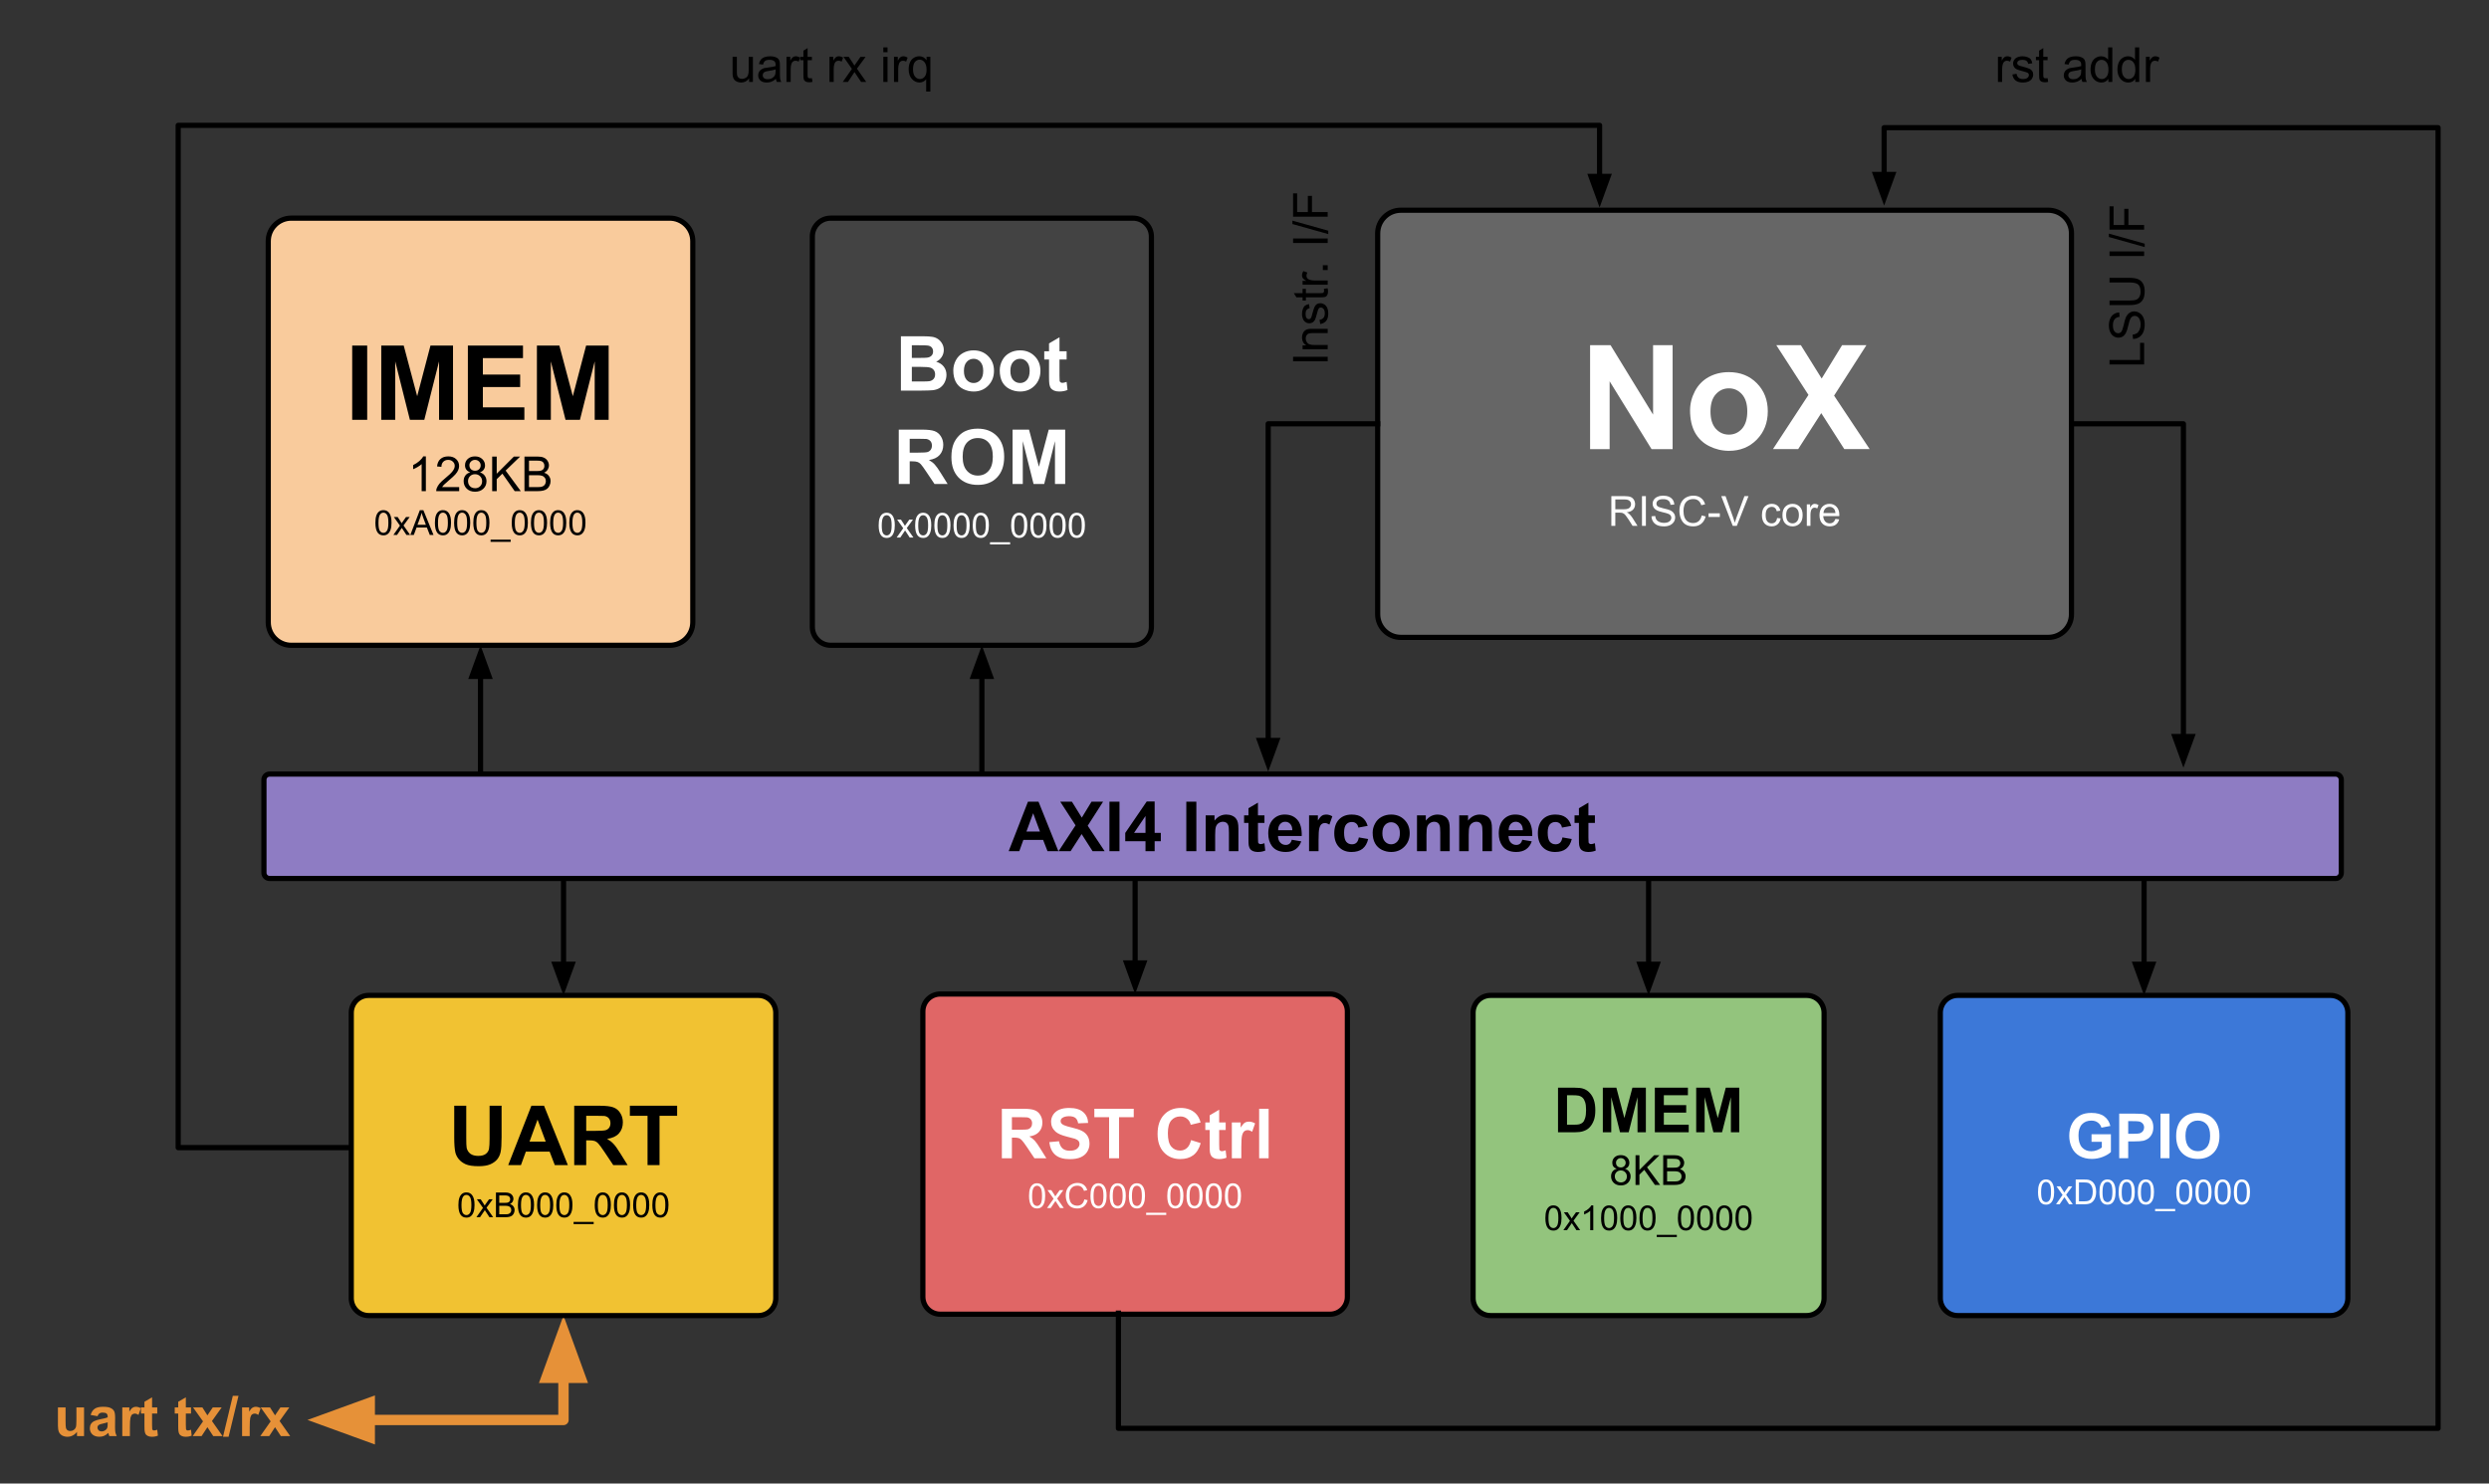 <svg version="1.1" viewBox="0.0 0.0 479.753 286.037" fill="none" stroke="none" stroke-linecap="square" stroke-miterlimit="10" xmlns:xlink="http://www.w3.org/1999/xlink" xmlns="http://www.w3.org/2000/svg"><rect x="0.0" y="0.0" width="479.753" height="286.037" fill="#333333" stroke="none"/><clipPath id="p.0"><path d="m0 0l479.753 0l0 286.037l-479.753 0l0 -286.037z" clip-rule="nonzero"/></clipPath><g clip-path="url(#p.0)"><path fill="#000000" fill-opacity="0.0" d="m0 0l479.753 0l0 286.037l-479.753 0z" fill-rule="evenodd"/><path fill="#666666" d="m265.545 45.002l0 0c0 -2.469 2.002 -4.471 4.471 -4.471l124.791 0c1.186 0 2.323 0.471 3.161 1.309c0.838 0.838 1.309 1.976 1.309 3.161l0 73.421c0 2.469 -2.002 4.471 -4.471 4.471l-124.791 0l0 0c-2.469 0 -4.471 -2.002 -4.471 -4.471z" fill-rule="evenodd"/><path stroke="#000000" stroke-width="1.0" stroke-linejoin="round" stroke-linecap="butt" d="m265.545 45.002l0 0c0 -2.469 2.002 -4.471 4.471 -4.471l124.791 0c1.186 0 2.323 0.471 3.161 1.309c0.838 0.838 1.309 1.976 1.309 3.161l0 73.421c0 2.469 -2.002 4.471 -4.471 4.471l-124.791 0l0 0c-2.469 0 -4.471 -2.002 -4.471 -4.471z" fill-rule="evenodd"/><path fill="#ffffff" d="m306.489 86.593l0 -20.047l3.938 0l8.203 13.391l0 -13.391l3.766 0l0 20.047l-4.062 0l-8.078 -13.078l0 13.078l-3.766 0zm19.268 -7.469q0 -1.906 0.938 -3.703q0.953 -1.797 2.672 -2.734q1.734 -0.938 3.859 -0.938q3.297 0 5.406 2.141q2.109 2.141 2.109 5.406q0 3.297 -2.125 5.469q-2.125 2.156 -5.359 2.156q-2.0 0 -3.812 -0.906q-1.797 -0.906 -2.75 -2.641q-0.938 -1.75 -0.938 -4.25zm3.938 0.203q0 2.172 1.016 3.328q1.031 1.141 2.531 1.141q1.516 0 2.531 -1.141q1.016 -1.156 1.016 -3.344q0 -2.141 -1.016 -3.281q-1.016 -1.156 -2.531 -1.156q-1.5 0 -2.531 1.156q-1.016 1.141 -1.016 3.297zm12.041 7.266l6.844 -10.453l-6.203 -9.594l4.734 0l4.016 6.438l3.938 -6.438l4.688 0l-6.234 9.734l6.859 10.312l-4.891 0l-4.438 -6.938l-4.453 6.938l-4.859 0z" fill-rule="nonzero"/><path fill="#ffffff" d="m310.586 101.393l0 -5.734l2.547 0q0.766 0 1.156 0.156q0.406 0.156 0.641 0.547q0.234 0.391 0.234 0.859q0 0.609 -0.391 1.031q-0.391 0.422 -1.219 0.531q0.297 0.141 0.453 0.281q0.344 0.312 0.641 0.766l0.984 1.562l-0.953 0l-0.75 -1.188q-0.328 -0.516 -0.547 -0.781q-0.219 -0.281 -0.391 -0.391q-0.172 -0.109 -0.344 -0.156q-0.125 -0.031 -0.422 -0.031l-0.875 0l0 2.547l-0.766 0zm0.766 -3.203l1.625 0q0.516 0 0.812 -0.109q0.297 -0.109 0.438 -0.344q0.156 -0.234 0.156 -0.516q0 -0.406 -0.297 -0.656q-0.281 -0.266 -0.922 -0.266l-1.812 0l0 1.891zm5.137 3.203l0 -5.734l0.75 0l0 5.734l-0.75 0zm1.832 -1.844l0.719 -0.062q0.047 0.438 0.234 0.719q0.188 0.266 0.578 0.438q0.391 0.172 0.875 0.172q0.438 0 0.766 -0.125q0.328 -0.141 0.484 -0.359q0.172 -0.234 0.172 -0.5q0 -0.266 -0.156 -0.469q-0.156 -0.203 -0.516 -0.328q-0.234 -0.094 -1.031 -0.281q-0.781 -0.188 -1.094 -0.359q-0.406 -0.219 -0.609 -0.531q-0.203 -0.328 -0.203 -0.719q0 -0.438 0.25 -0.812q0.25 -0.375 0.719 -0.562q0.469 -0.203 1.047 -0.203q0.641 0 1.125 0.203q0.484 0.203 0.75 0.609q0.266 0.391 0.281 0.906l-0.734 0.047q-0.047 -0.547 -0.391 -0.812q-0.344 -0.281 -1.0 -0.281q-0.688 0 -1.0 0.25q-0.312 0.25 -0.312 0.609q0 0.312 0.219 0.5q0.219 0.203 1.141 0.422q0.922 0.203 1.266 0.359q0.5 0.234 0.734 0.594q0.25 0.344 0.25 0.797q0 0.469 -0.266 0.875q-0.266 0.391 -0.75 0.625q-0.484 0.219 -1.109 0.219q-0.766 0 -1.297 -0.219q-0.531 -0.234 -0.828 -0.688q-0.297 -0.453 -0.312 -1.031zm9.68 -0.172l0.766 0.203q-0.25 0.922 -0.875 1.422q-0.609 0.484 -1.5 0.484q-0.922 0 -1.516 -0.375q-0.578 -0.375 -0.875 -1.094q-0.297 -0.719 -0.297 -1.531q0 -0.891 0.328 -1.562q0.344 -0.672 0.969 -1.016q0.641 -0.344 1.406 -0.344q0.859 0 1.438 0.438q0.594 0.438 0.812 1.234l-0.734 0.172q-0.203 -0.625 -0.594 -0.906q-0.375 -0.281 -0.938 -0.281q-0.672 0 -1.109 0.312q-0.438 0.312 -0.625 0.844q-0.172 0.531 -0.172 1.109q0 0.719 0.203 1.266q0.219 0.547 0.656 0.828q0.453 0.266 0.984 0.266q0.641 0 1.078 -0.359q0.438 -0.375 0.594 -1.109zm1.324 0.297l0 -0.703l2.172 0l0 0.703l-2.172 0zm4.664 1.719l-2.219 -5.734l0.828 0l1.484 4.172q0.188 0.5 0.297 0.938q0.141 -0.469 0.312 -0.938l1.547 -4.172l0.781 0l-2.25 5.734l-0.781 0zm8.543 -1.516l0.688 0.078q-0.109 0.719 -0.578 1.125q-0.469 0.406 -1.141 0.406q-0.859 0 -1.375 -0.547q-0.516 -0.562 -0.516 -1.609q0 -0.672 0.219 -1.172q0.234 -0.5 0.688 -0.75q0.453 -0.266 0.984 -0.266q0.672 0 1.094 0.344q0.438 0.344 0.562 0.969l-0.688 0.109q-0.094 -0.422 -0.344 -0.625q-0.25 -0.219 -0.594 -0.219q-0.531 0 -0.875 0.391q-0.328 0.375 -0.328 1.203q0 0.828 0.312 1.219q0.328 0.375 0.844 0.375q0.422 0 0.688 -0.25q0.281 -0.266 0.359 -0.781zm1.031 -0.562q0 -1.156 0.641 -1.703q0.531 -0.469 1.312 -0.469q0.844 0 1.391 0.562q0.547 0.562 0.547 1.547q0 0.812 -0.25 1.266q-0.234 0.453 -0.703 0.719q-0.453 0.25 -0.984 0.25q-0.875 0 -1.422 -0.562q-0.531 -0.562 -0.531 -1.609zm0.719 0q0 0.797 0.344 1.203q0.359 0.391 0.891 0.391q0.516 0 0.859 -0.391q0.359 -0.406 0.359 -1.219q0 -0.781 -0.359 -1.172q-0.344 -0.391 -0.859 -0.391q-0.531 0 -0.891 0.391q-0.344 0.391 -0.344 1.188zm3.98 2.078l0 -4.156l0.641 0l0 0.641q0.234 -0.453 0.438 -0.594q0.219 -0.141 0.453 -0.141q0.359 0 0.734 0.234l-0.25 0.656q-0.25 -0.156 -0.516 -0.156q-0.234 0 -0.422 0.141q-0.172 0.141 -0.25 0.375q-0.125 0.375 -0.125 0.828l0 2.172l-0.703 0zm5.523 -1.344l0.719 0.094q-0.172 0.641 -0.641 1.0q-0.453 0.344 -1.188 0.344q-0.906 0 -1.438 -0.562q-0.531 -0.562 -0.531 -1.578q0 -1.047 0.531 -1.625q0.547 -0.578 1.406 -0.578q0.828 0 1.359 0.578q0.531 0.562 0.531 1.594q0 0.062 -0.016 0.188l-3.094 0q0.047 0.672 0.391 1.047q0.344 0.359 0.875 0.359q0.375 0 0.641 -0.203q0.281 -0.203 0.453 -0.656zm-2.312 -1.125l2.312 0q-0.047 -0.531 -0.266 -0.797q-0.328 -0.406 -0.875 -0.406q-0.484 0 -0.812 0.328q-0.328 0.328 -0.359 0.875z" fill-rule="nonzero"/><path fill="#434343" d="m156.578 45.605l0 0c0 -1.959 1.588 -3.547 3.547 -3.547l58.259 0c0.941 0 1.843 0.374 2.508 1.039c0.665 0.665 1.039 1.568 1.039 2.508l0 75.267c0 1.959 -1.588 3.547 -3.547 3.547l-58.259 0c-1.959 0 -3.547 -1.588 -3.547 -3.547z" fill-rule="evenodd"/><path stroke="#000000" stroke-width="1.0" stroke-linejoin="round" stroke-linecap="butt" d="m156.578 45.605l0 0c0 -1.959 1.588 -3.547 3.547 -3.547l58.259 0c0.941 0 1.843 0.374 2.508 1.039c0.665 0.665 1.039 1.568 1.039 2.508l0 75.267c0 1.959 -1.588 3.547 -3.547 3.547l-58.259 0c-1.959 0 -3.547 -1.588 -3.547 -3.547z" fill-rule="evenodd"/><path fill="#ffffff" d="m173.648 64.834l4.188 0q1.25 0 1.859 0.109q0.609 0.094 1.094 0.422q0.484 0.328 0.797 0.875q0.328 0.547 0.328 1.234q0 0.734 -0.406 1.359q-0.391 0.609 -1.062 0.906q0.953 0.281 1.469 0.953q0.516 0.672 0.516 1.578q0 0.719 -0.328 1.406q-0.328 0.672 -0.906 1.078q-0.578 0.391 -1.422 0.484q-0.531 0.062 -2.562 0.078l-3.562 0l0 -10.484zm2.109 1.734l0 2.438l1.391 0q1.234 0 1.547 -0.047q0.531 -0.062 0.844 -0.375q0.312 -0.312 0.312 -0.812q0 -0.484 -0.266 -0.781q-0.266 -0.312 -0.797 -0.375q-0.312 -0.047 -1.812 -0.047l-1.219 0zm0 4.172l0 2.812l1.969 0q1.141 0 1.453 -0.062q0.469 -0.094 0.766 -0.422q0.297 -0.328 0.297 -0.891q0 -0.469 -0.234 -0.797q-0.219 -0.328 -0.656 -0.484q-0.438 -0.156 -1.875 -0.156l-1.719 0zm7.991 0.672q0 -1.0 0.484 -1.938q0.5 -0.938 1.406 -1.422q0.906 -0.5 2.016 -0.5q1.719 0 2.828 1.125q1.109 1.109 1.109 2.812q0 1.734 -1.125 2.875q-1.109 1.125 -2.797 1.125q-1.047 0 -2.0 -0.469q-0.938 -0.469 -1.438 -1.375q-0.484 -0.922 -0.484 -2.234zm2.047 0.109q0 1.125 0.531 1.734q0.547 0.594 1.344 0.594q0.781 0 1.312 -0.594q0.531 -0.609 0.531 -1.75q0 -1.125 -0.531 -1.719q-0.531 -0.609 -1.312 -0.609q-0.797 0 -1.344 0.609q-0.531 0.594 -0.531 1.734zm6.906 -0.109q0 -1.0 0.484 -1.938q0.5 -0.938 1.406 -1.422q0.906 -0.5 2.016 -0.5q1.719 0 2.828 1.125q1.109 1.109 1.109 2.812q0 1.734 -1.125 2.875q-1.109 1.125 -2.797 1.125q-1.047 0 -2.0 -0.469q-0.938 -0.469 -1.438 -1.375q-0.484 -0.922 -0.484 -2.234zm2.047 0.109q0 1.125 0.531 1.734q0.547 0.594 1.344 0.594q0.781 0 1.312 -0.594q0.531 -0.609 0.531 -1.75q0 -1.125 -0.531 -1.719q-0.531 -0.609 -1.312 -0.609q-0.797 0 -1.344 0.609q-0.531 0.594 -0.531 1.734zm10.843 -3.797l0 1.594l-1.375 0l0 3.062q0 0.938 0.031 1.094q0.047 0.141 0.188 0.25q0.141 0.094 0.344 0.094q0.281 0 0.812 -0.188l0.172 1.562q-0.703 0.297 -1.594 0.297q-0.547 0 -0.984 -0.172q-0.422 -0.188 -0.641 -0.469q-0.203 -0.297 -0.281 -0.797q-0.062 -0.359 -0.062 -1.422l0 -3.312l-0.922 0l0 -1.594l0.922 0l0 -1.516l2.016 -1.172l0 2.688l1.375 0z" fill-rule="nonzero"/><path fill="#ffffff" d="m173.236 93.319l0 -10.484l4.453 0q1.688 0 2.438 0.281q0.766 0.281 1.219 1.0q0.469 0.719 0.469 1.656q0 1.172 -0.703 1.953q-0.688 0.766 -2.062 0.969q0.688 0.391 1.125 0.875q0.453 0.484 1.203 1.703l1.281 2.047l-2.531 0l-1.531 -2.281q-0.812 -1.219 -1.109 -1.531q-0.297 -0.328 -0.641 -0.438q-0.344 -0.125 -1.062 -0.125l-0.438 0l0 4.375l-2.109 0zm2.109 -6.047l1.578 0q1.516 0 1.891 -0.125q0.391 -0.141 0.594 -0.453q0.219 -0.312 0.219 -0.781q0 -0.531 -0.281 -0.859q-0.281 -0.328 -0.797 -0.422q-0.25 -0.031 -1.547 -0.031l-1.656 0l0 2.672zm8.037 0.859q0 -1.594 0.469 -2.688q0.359 -0.797 0.984 -1.438q0.625 -0.641 1.359 -0.938q0.984 -0.422 2.25 -0.422q2.328 0 3.719 1.438q1.391 1.438 1.391 4.0q0 2.547 -1.391 3.984q-1.375 1.422 -3.688 1.422q-2.328 0 -3.719 -1.422q-1.375 -1.422 -1.375 -3.938zm2.172 -0.062q0 1.781 0.828 2.703q0.828 0.922 2.094 0.922q1.266 0 2.078 -0.906q0.812 -0.922 0.812 -2.75q0 -1.797 -0.797 -2.688q-0.781 -0.891 -2.094 -0.891q-1.312 0 -2.125 0.906q-0.797 0.891 -0.797 2.703zm9.619 5.25l0 -10.484l3.172 0l1.906 7.156l1.891 -7.156l3.172 0l0 10.484l-1.969 0l0 -8.266l-2.078 8.266l-2.047 0l-2.078 -8.266l0 8.266l-1.969 0z" fill-rule="nonzero"/><path fill="#ffffff" d="m169.363 101.295q0 -0.844 0.172 -1.359q0.172 -0.516 0.516 -0.797q0.344 -0.281 0.859 -0.281q0.391 0 0.672 0.156q0.297 0.156 0.484 0.453q0.188 0.281 0.297 0.703q0.109 0.406 0.109 1.125q0 0.828 -0.188 1.344q-0.172 0.516 -0.516 0.797q-0.328 0.281 -0.859 0.281q-0.688 0 -1.078 -0.484q-0.469 -0.594 -0.469 -1.938zm0.594 0q0 1.172 0.266 1.562q0.281 0.375 0.688 0.375q0.406 0 0.672 -0.391q0.281 -0.391 0.281 -1.547q0 -1.188 -0.281 -1.562q-0.266 -0.391 -0.672 -0.391q-0.406 0 -0.641 0.344q-0.312 0.438 -0.312 1.609zm2.874 2.344l1.266 -1.797l-1.172 -1.656l0.734 0l0.531 0.812q0.141 0.234 0.234 0.391q0.141 -0.219 0.266 -0.391l0.578 -0.812l0.703 0l-1.188 1.625l1.281 1.828l-0.719 0l-0.703 -1.078l-0.188 -0.281l-0.922 1.359l-0.703 0zm3.562 -2.344q0 -0.844 0.172 -1.359q0.172 -0.516 0.516 -0.797q0.344 -0.281 0.859 -0.281q0.391 0 0.672 0.156q0.297 0.156 0.484 0.453q0.188 0.281 0.297 0.703q0.109 0.406 0.109 1.125q0 0.828 -0.188 1.344q-0.172 0.516 -0.516 0.797q-0.328 0.281 -0.859 0.281q-0.688 0 -1.078 -0.484q-0.469 -0.594 -0.469 -1.938zm0.594 0q0 1.172 0.266 1.562q0.281 0.375 0.688 0.375q0.406 0 0.672 -0.391q0.281 -0.391 0.281 -1.547q0 -1.188 -0.281 -1.562q-0.266 -0.391 -0.672 -0.391q-0.406 0 -0.641 0.344q-0.312 0.438 -0.312 1.609zm3.108 0q0 -0.844 0.172 -1.359q0.172 -0.516 0.516 -0.797q0.344 -0.281 0.859 -0.281q0.391 0 0.672 0.156q0.297 0.156 0.484 0.453q0.188 0.281 0.297 0.703q0.109 0.406 0.109 1.125q0 0.828 -0.188 1.344q-0.172 0.516 -0.516 0.797q-0.328 0.281 -0.859 0.281q-0.688 0 -1.078 -0.484q-0.469 -0.594 -0.469 -1.938zm0.594 0q0 1.172 0.266 1.562q0.281 0.375 0.688 0.375q0.406 0 0.672 -0.391q0.281 -0.391 0.281 -1.547q0 -1.188 -0.281 -1.562q-0.266 -0.391 -0.672 -0.391q-0.406 0 -0.641 0.344q-0.312 0.438 -0.312 1.609zm3.108 0q0 -0.844 0.172 -1.359q0.172 -0.516 0.516 -0.797q0.344 -0.281 0.859 -0.281q0.391 0 0.672 0.156q0.297 0.156 0.484 0.453q0.188 0.281 0.297 0.703q0.109 0.406 0.109 1.125q0 0.828 -0.188 1.344q-0.172 0.516 -0.516 0.797q-0.328 0.281 -0.859 0.281q-0.688 0 -1.078 -0.484q-0.469 -0.594 -0.469 -1.938zm0.594 0q0 1.172 0.266 1.562q0.281 0.375 0.688 0.375q0.406 0 0.672 -0.391q0.281 -0.391 0.281 -1.547q0 -1.188 -0.281 -1.562q-0.266 -0.391 -0.672 -0.391q-0.406 0 -0.641 0.344q-0.312 0.438 -0.312 1.609zm3.108 0q0 -0.844 0.172 -1.359q0.172 -0.516 0.516 -0.797q0.344 -0.281 0.859 -0.281q0.391 0 0.672 0.156q0.297 0.156 0.484 0.453q0.188 0.281 0.297 0.703q0.109 0.406 0.109 1.125q0 0.828 -0.188 1.344q-0.172 0.516 -0.516 0.797q-0.328 0.281 -0.859 0.281q-0.688 0 -1.078 -0.484q-0.469 -0.594 -0.469 -1.938zm0.594 0q0 1.172 0.266 1.562q0.281 0.375 0.688 0.375q0.406 0 0.672 -0.391q0.281 -0.391 0.281 -1.547q0 -1.188 -0.281 -1.562q-0.266 -0.391 -0.672 -0.391q-0.406 0 -0.641 0.344q-0.312 0.438 -0.312 1.609zm2.733 3.672l0 -0.422l3.875 0l0 0.422l-3.875 0zm4.077 -3.672q0 -0.844 0.172 -1.359q0.172 -0.516 0.516 -0.797q0.344 -0.281 0.859 -0.281q0.391 0 0.672 0.156q0.297 0.156 0.484 0.453q0.188 0.281 0.297 0.703q0.109 0.406 0.109 1.125q0 0.828 -0.188 1.344q-0.172 0.516 -0.516 0.797q-0.328 0.281 -0.859 0.281q-0.688 0 -1.078 -0.484q-0.469 -0.594 -0.469 -1.938zm0.594 0q0 1.172 0.266 1.562q0.281 0.375 0.688 0.375q0.406 0 0.672 -0.391q0.281 -0.391 0.281 -1.547q0 -1.188 -0.281 -1.562q-0.266 -0.391 -0.672 -0.391q-0.406 0 -0.641 0.344q-0.312 0.438 -0.312 1.609zm3.108 0q0 -0.844 0.172 -1.359q0.172 -0.516 0.516 -0.797q0.344 -0.281 0.859 -0.281q0.391 0 0.672 0.156q0.297 0.156 0.484 0.453q0.188 0.281 0.297 0.703q0.109 0.406 0.109 1.125q0 0.828 -0.188 1.344q-0.172 0.516 -0.516 0.797q-0.328 0.281 -0.859 0.281q-0.688 0 -1.078 -0.484q-0.469 -0.594 -0.469 -1.938zm0.594 0q0 1.172 0.266 1.562q0.281 0.375 0.688 0.375q0.406 0 0.672 -0.391q0.281 -0.391 0.281 -1.547q0 -1.188 -0.281 -1.562q-0.266 -0.391 -0.672 -0.391q-0.406 0 -0.641 0.344q-0.312 0.438 -0.312 1.609zm3.108 0q0 -0.844 0.172 -1.359q0.172 -0.516 0.516 -0.797q0.344 -0.281 0.859 -0.281q0.391 0 0.672 0.156q0.297 0.156 0.484 0.453q0.188 0.281 0.297 0.703q0.109 0.406 0.109 1.125q0 0.828 -0.188 1.344q-0.172 0.516 -0.516 0.797q-0.328 0.281 -0.859 0.281q-0.688 0 -1.078 -0.484q-0.469 -0.594 -0.469 -1.938zm0.594 0q0 1.172 0.266 1.562q0.281 0.375 0.688 0.375q0.406 0 0.672 -0.391q0.281 -0.391 0.281 -1.547q0 -1.188 -0.281 -1.562q-0.266 -0.391 -0.672 -0.391q-0.406 0 -0.641 0.344q-0.312 0.438 -0.312 1.609zm3.108 0q0 -0.844 0.172 -1.359q0.172 -0.516 0.516 -0.797q0.344 -0.281 0.859 -0.281q0.391 0 0.672 0.156q0.297 0.156 0.484 0.453q0.188 0.281 0.297 0.703q0.109 0.406 0.109 1.125q0 0.828 -0.188 1.344q-0.172 0.516 -0.516 0.797q-0.328 0.281 -0.859 0.281q-0.688 0 -1.078 -0.484q-0.469 -0.594 -0.469 -1.938zm0.594 0q0 1.172 0.266 1.562q0.281 0.375 0.688 0.375q0.406 0 0.672 -0.391q0.281 -0.391 0.281 -1.547q0 -1.188 -0.281 -1.562q-0.266 -0.391 -0.672 -0.391q-0.406 0 -0.641 0.344q-0.312 0.438 -0.312 1.609z" fill-rule="nonzero"/><path fill="#f9cb9c" d="m51.706 46.5l0 0c0 -2.453 1.989 -4.442 4.442 -4.442l72.944 0c1.178 0 2.308 0.468 3.141 1.301c0.833 0.833 1.301 1.963 1.301 3.141l0 73.479c0 2.453 -1.989 4.442 -4.442 4.442l-72.944 0c-2.453 0 -4.442 -1.989 -4.442 -4.442z" fill-rule="evenodd"/><path stroke="#000000" stroke-width="1.0" stroke-linejoin="round" stroke-linecap="butt" d="m51.706 46.5l0 0c0 -2.453 1.989 -4.442 4.442 -4.442l72.944 0c1.178 0 2.308 0.468 3.141 1.301c0.833 0.833 1.301 1.963 1.301 3.141l0 73.479c0 2.453 -1.989 4.442 -4.442 4.442l-72.944 0c-2.453 0 -4.442 -1.989 -4.442 -4.442z" fill-rule="evenodd"/><path fill="#000000" d="m67.886 80.939l0 -14.312l2.891 0l0 14.312l-2.891 0zm5.604 0l0 -14.312l4.328 0l2.594 9.766l2.562 -9.766l4.344 0l0 14.312l-2.688 0l0 -11.266l-2.844 11.266l-2.781 0l-2.828 -11.266l0 11.266l-2.688 0zm16.691 0l0 -14.312l10.625 0l0 2.422l-7.734 0l0 3.172l7.188 0l0 2.406l-7.188 0l0 3.906l8.0 0l0 2.406l-10.891 0zm13.309 0l0 -14.312l4.328 0l2.594 9.766l2.562 -9.766l4.344 0l0 14.312l-2.688 0l0 -11.266l-2.844 11.266l-2.781 0l-2.828 -11.266l0 11.266l-2.688 0z" fill-rule="nonzero"/><path fill="#000000" d="m82.085 94.699l-0.812 0l0 -5.219q-0.297 0.281 -0.781 0.562q-0.484 0.281 -0.859 0.422l0 -0.797q0.688 -0.328 1.203 -0.781q0.516 -0.453 0.734 -0.891l0.516 0l0 6.703zm6.422 -0.781l0 0.781l-4.422 0q-0.016 -0.297 0.094 -0.562q0.172 -0.453 0.531 -0.891q0.375 -0.438 1.078 -1.016q1.094 -0.891 1.469 -1.406q0.391 -0.531 0.391 -1.0q0 -0.484 -0.359 -0.812q-0.344 -0.344 -0.891 -0.344q-0.594 0 -0.953 0.359q-0.359 0.359 -0.359 0.984l-0.844 -0.078q0.094 -0.953 0.656 -1.438q0.562 -0.5 1.516 -0.5q0.953 0 1.516 0.531q0.562 0.531 0.562 1.328q0 0.391 -0.172 0.781q-0.156 0.391 -0.547 0.828q-0.375 0.422 -1.25 1.156q-0.734 0.625 -0.953 0.844q-0.203 0.219 -0.344 0.453l3.281 0zm2.141 -2.844q-0.516 -0.188 -0.766 -0.531q-0.25 -0.344 -0.25 -0.828q0 -0.734 0.516 -1.219q0.531 -0.5 1.406 -0.5q0.875 0 1.406 0.516q0.531 0.5 0.531 1.234q0 0.453 -0.25 0.797q-0.234 0.344 -0.734 0.531q0.625 0.203 0.938 0.656q0.328 0.438 0.328 1.062q0 0.859 -0.609 1.438q-0.609 0.578 -1.594 0.578q-0.984 0 -1.594 -0.578q-0.609 -0.594 -0.609 -1.469q0 -0.641 0.328 -1.078q0.328 -0.453 0.953 -0.609zm-0.172 -1.391q0 0.484 0.297 0.781q0.312 0.297 0.797 0.297q0.484 0 0.781 -0.297q0.297 -0.297 0.297 -0.734q0 -0.453 -0.312 -0.75q-0.312 -0.312 -0.766 -0.312q-0.469 0 -0.781 0.312q-0.312 0.297 -0.312 0.703zm-0.266 3.094q0 0.344 0.156 0.672q0.172 0.328 0.5 0.516q0.328 0.172 0.719 0.172q0.578 0 0.953 -0.375q0.391 -0.375 0.391 -0.969q0 -0.578 -0.391 -0.969q-0.391 -0.391 -0.984 -0.391q-0.578 0 -0.969 0.391q-0.375 0.375 -0.375 0.953zm4.657 1.922l0 -6.672l0.875 0l0 3.312l3.312 -3.312l1.203 0l-2.797 2.703l2.922 3.969l-1.172 0l-2.375 -3.375l-1.094 1.062l0 2.312l-0.875 0zm6.222 0l0 -6.672l2.5 0q0.766 0 1.219 0.203q0.469 0.203 0.734 0.625q0.266 0.422 0.266 0.875q0 0.422 -0.234 0.812q-0.234 0.375 -0.703 0.609q0.609 0.172 0.922 0.609q0.328 0.422 0.328 1.0q0 0.469 -0.203 0.875q-0.188 0.406 -0.484 0.625q-0.281 0.219 -0.734 0.328q-0.438 0.109 -1.062 0.109l-2.547 0zm0.875 -3.875l1.453 0q0.578 0 0.844 -0.078q0.328 -0.094 0.5 -0.328q0.172 -0.234 0.172 -0.578q0 -0.344 -0.156 -0.594q-0.156 -0.25 -0.453 -0.344q-0.297 -0.094 -1.016 -0.094l-1.344 0l0 2.016zm0 3.094l1.672 0q0.422 0 0.594 -0.031q0.312 -0.062 0.516 -0.188q0.203 -0.125 0.328 -0.359q0.141 -0.25 0.141 -0.578q0 -0.375 -0.203 -0.641q-0.188 -0.281 -0.531 -0.391q-0.328 -0.109 -0.969 -0.109l-1.547 0l0 2.297z" fill-rule="nonzero"/><path fill="#000000" d="m72.358 100.796q0 -0.844 0.172 -1.359q0.172 -0.516 0.516 -0.797q0.344 -0.281 0.859 -0.281q0.391 0 0.672 0.156q0.297 0.156 0.484 0.453q0.188 0.281 0.297 0.703q0.109 0.406 0.109 1.125q0 0.828 -0.188 1.344q-0.172 0.516 -0.516 0.797q-0.328 0.281 -0.859 0.281q-0.688 0 -1.078 -0.484q-0.469 -0.594 -0.469 -1.938zm0.594 0q0 1.172 0.266 1.562q0.281 0.375 0.688 0.375q0.406 0 0.672 -0.391q0.281 -0.391 0.281 -1.547q0 -1.188 -0.281 -1.562q-0.266 -0.391 -0.672 -0.391q-0.406 0 -0.641 0.344q-0.312 0.438 -0.312 1.609zm2.874 2.344l1.266 -1.797l-1.172 -1.656l0.734 0l0.531 0.812q0.141 0.234 0.234 0.391q0.141 -0.219 0.266 -0.391l0.578 -0.812l0.703 0l-1.188 1.625l1.281 1.828l-0.719 0l-0.703 -1.078l-0.188 -0.281l-0.922 1.359l-0.703 0zm3.266 0l1.828 -4.766l0.688 0l1.953 4.766l-0.719 0l-0.562 -1.438l-1.984 0l-0.531 1.438l-0.672 0zm1.375 -1.953l1.625 0l-0.5 -1.328q-0.234 -0.594 -0.344 -0.984q-0.094 0.453 -0.25 0.906l-0.531 1.406zm3.362 -0.391q0 -0.844 0.172 -1.359q0.172 -0.516 0.516 -0.797q0.344 -0.281 0.859 -0.281q0.391 0 0.672 0.156q0.297 0.156 0.484 0.453q0.188 0.281 0.297 0.703q0.109 0.406 0.109 1.125q0 0.828 -0.188 1.344q-0.172 0.516 -0.516 0.797q-0.328 0.281 -0.859 0.281q-0.688 0 -1.078 -0.484q-0.469 -0.594 -0.469 -1.938zm0.594 0q0 1.172 0.266 1.562q0.281 0.375 0.688 0.375q0.406 0 0.672 -0.391q0.281 -0.391 0.281 -1.547q0 -1.188 -0.281 -1.562q-0.266 -0.391 -0.672 -0.391q-0.406 0 -0.641 0.344q-0.312 0.438 -0.312 1.609zm3.108 0q0 -0.844 0.172 -1.359q0.172 -0.516 0.516 -0.797q0.344 -0.281 0.859 -0.281q0.391 0 0.672 0.156q0.297 0.156 0.484 0.453q0.188 0.281 0.297 0.703q0.109 0.406 0.109 1.125q0 0.828 -0.188 1.344q-0.172 0.516 -0.516 0.797q-0.328 0.281 -0.859 0.281q-0.688 0 -1.078 -0.484q-0.469 -0.594 -0.469 -1.938zm0.594 0q0 1.172 0.266 1.562q0.281 0.375 0.688 0.375q0.406 0 0.672 -0.391q0.281 -0.391 0.281 -1.547q0 -1.188 -0.281 -1.562q-0.266 -0.391 -0.672 -0.391q-0.406 0 -0.641 0.344q-0.312 0.438 -0.312 1.609zm3.108 0q0 -0.844 0.172 -1.359q0.172 -0.516 0.516 -0.797q0.344 -0.281 0.859 -0.281q0.391 0 0.672 0.156q0.297 0.156 0.484 0.453q0.188 0.281 0.297 0.703q0.109 0.406 0.109 1.125q0 0.828 -0.188 1.344q-0.172 0.516 -0.516 0.797q-0.328 0.281 -0.859 0.281q-0.688 0 -1.078 -0.484q-0.469 -0.594 -0.469 -1.938zm0.594 0q0 1.172 0.266 1.562q0.281 0.375 0.688 0.375q0.406 0 0.672 -0.391q0.281 -0.391 0.281 -1.547q0 -1.188 -0.281 -1.562q-0.266 -0.391 -0.672 -0.391q-0.406 0 -0.641 0.344q-0.312 0.438 -0.312 1.609zm2.733 3.672l0 -0.422l3.875 0l0 0.422l-3.875 0zm4.077 -3.672q0 -0.844 0.172 -1.359q0.172 -0.516 0.516 -0.797q0.344 -0.281 0.859 -0.281q0.391 0 0.672 0.156q0.297 0.156 0.484 0.453q0.188 0.281 0.297 0.703q0.109 0.406 0.109 1.125q0 0.828 -0.188 1.344q-0.172 0.516 -0.516 0.797q-0.328 0.281 -0.859 0.281q-0.688 0 -1.078 -0.484q-0.469 -0.594 -0.469 -1.938zm0.594 0q0 1.172 0.266 1.562q0.281 0.375 0.688 0.375q0.406 0 0.672 -0.391q0.281 -0.391 0.281 -1.547q0 -1.188 -0.281 -1.562q-0.266 -0.391 -0.672 -0.391q-0.406 0 -0.641 0.344q-0.312 0.438 -0.312 1.609zm3.108 0q0 -0.844 0.172 -1.359q0.172 -0.516 0.516 -0.797q0.344 -0.281 0.859 -0.281q0.391 0 0.672 0.156q0.297 0.156 0.484 0.453q0.188 0.281 0.297 0.703q0.109 0.406 0.109 1.125q0 0.828 -0.188 1.344q-0.172 0.516 -0.516 0.797q-0.328 0.281 -0.859 0.281q-0.688 0 -1.078 -0.484q-0.469 -0.594 -0.469 -1.938zm0.594 0q0 1.172 0.266 1.562q0.281 0.375 0.688 0.375q0.406 0 0.672 -0.391q0.281 -0.391 0.281 -1.547q0 -1.188 -0.281 -1.562q-0.266 -0.391 -0.672 -0.391q-0.406 0 -0.641 0.344q-0.312 0.438 -0.312 1.609zm3.108 0q0 -0.844 0.172 -1.359q0.172 -0.516 0.516 -0.797q0.344 -0.281 0.859 -0.281q0.391 0 0.672 0.156q0.297 0.156 0.484 0.453q0.188 0.281 0.297 0.703q0.109 0.406 0.109 1.125q0 0.828 -0.188 1.344q-0.172 0.516 -0.516 0.797q-0.328 0.281 -0.859 0.281q-0.688 0 -1.078 -0.484q-0.469 -0.594 -0.469 -1.938zm0.594 0q0 1.172 0.266 1.562q0.281 0.375 0.688 0.375q0.406 0 0.672 -0.391q0.281 -0.391 0.281 -1.547q0 -1.188 -0.281 -1.562q-0.266 -0.391 -0.672 -0.391q-0.406 0 -0.641 0.344q-0.312 0.438 -0.312 1.609zm3.108 0q0 -0.844 0.172 -1.359q0.172 -0.516 0.516 -0.797q0.344 -0.281 0.859 -0.281q0.391 0 0.672 0.156q0.297 0.156 0.484 0.453q0.188 0.281 0.297 0.703q0.109 0.406 0.109 1.125q0 0.828 -0.188 1.344q-0.172 0.516 -0.516 0.797q-0.328 0.281 -0.859 0.281q-0.688 0 -1.078 -0.484q-0.469 -0.594 -0.469 -1.938zm0.594 0q0 1.172 0.266 1.562q0.281 0.375 0.688 0.375q0.406 0 0.672 -0.391q0.281 -0.391 0.281 -1.547q0 -1.188 -0.281 -1.562q-0.266 -0.391 -0.672 -0.391q-0.406 0 -0.641 0.344q-0.312 0.438 -0.312 1.609z" fill-rule="nonzero"/><path fill="#000000" fill-opacity="0.0" d="m236.034 81.881l0 -56.378l33.039 0l0 56.378z" fill-rule="evenodd"/><path fill="#000000" d="m255.914 69.663l-6.672 0l0 -0.875l6.672 0l0 0.875zm0 -2.326l-4.844 0l0 -0.75l0.688 0q-0.797 -0.531 -0.797 -1.531q0 -0.438 0.172 -0.797q0.156 -0.375 0.406 -0.547q0.25 -0.188 0.609 -0.266q0.219 -0.047 0.797 -0.047l2.969 0l0 0.828l-2.938 0q-0.5 0 -0.75 0.094q-0.25 0.094 -0.391 0.344q-0.156 0.234 -0.156 0.562q0 0.516 0.328 0.906q0.328 0.375 1.266 0.375l2.641 0l0 0.828zm-1.438 -4.86l-0.141 -0.812q0.5 -0.078 0.766 -0.391q0.25 -0.312 0.25 -0.859q0 -0.578 -0.234 -0.844q-0.234 -0.281 -0.531 -0.281q-0.281 0 -0.438 0.25q-0.109 0.172 -0.281 0.844q-0.234 0.891 -0.391 1.25q-0.172 0.344 -0.469 0.531q-0.297 0.172 -0.641 0.172q-0.328 0 -0.594 -0.141q-0.281 -0.156 -0.469 -0.406q-0.141 -0.203 -0.234 -0.531q-0.109 -0.328 -0.109 -0.703q0 -0.578 0.172 -1.0q0.156 -0.438 0.438 -0.641q0.281 -0.203 0.75 -0.281l0.109 0.797q-0.375 0.062 -0.578 0.328q-0.203 0.266 -0.203 0.734q0 0.562 0.188 0.812q0.172 0.234 0.438 0.234q0.156 0 0.281 -0.094q0.125 -0.109 0.219 -0.312q0.047 -0.125 0.203 -0.734q0.234 -0.859 0.391 -1.203q0.141 -0.344 0.422 -0.531q0.281 -0.203 0.703 -0.203q0.406 0 0.781 0.234q0.359 0.234 0.562 0.688q0.188 0.453 0.188 1.016q0 0.953 -0.391 1.453q-0.391 0.484 -1.156 0.625zm0.703 -6.789l0.719 -0.109q0.078 0.344 0.078 0.609q0 0.453 -0.141 0.703q-0.141 0.234 -0.359 0.344q-0.234 0.094 -0.984 0.094l-2.781 0l0 0.609l-0.641 0l0 -0.609l-1.188 0l-0.5 -0.812l1.688 0l0 -0.828l0.641 0l0 0.828l2.828 0q0.359 0 0.469 -0.047q0.094 -0.047 0.156 -0.141q0.047 -0.094 0.047 -0.281q0 -0.141 -0.031 -0.359zm0.734 -0.795l-4.844 0l0 -0.734l0.734 0q-0.516 -0.281 -0.672 -0.516q-0.172 -0.25 -0.172 -0.531q0 -0.422 0.266 -0.844l0.766 0.281q-0.172 0.297 -0.172 0.609q0 0.266 0.156 0.484q0.156 0.203 0.453 0.297q0.438 0.141 0.953 0.141l2.531 0l0 0.812zm0 -2.826l-0.938 0l0 -0.938l0.938 0l0 0.938zm0 -5.215l-6.672 0l0 -0.875l6.672 0l0 0.875zm0.109 -1.717l-6.906 -1.938l0 -0.656l6.906 1.938l0 0.656zm-0.109 -3.357l-6.672 0l0 -4.5l0.781 0l0 3.609l2.062 0l0 -3.125l0.797 0l0 3.125l3.031 0l0 0.891z" fill-rule="nonzero"/><path fill="#000000" fill-opacity="0.0" d="m393.4 79.966l0 -56.378l33.039 0l0 56.378z" fill-rule="evenodd"/><path fill="#000000" d="m413.279 70.278l-6.672 0l0 -0.875l5.891 0l0 -3.297l0.781 0l0 4.172zm-2.141 -4.922l-0.078 -0.828q0.5 -0.062 0.828 -0.281q0.312 -0.219 0.516 -0.672q0.203 -0.453 0.203 -1.016q0 -0.516 -0.156 -0.891q-0.156 -0.391 -0.406 -0.578q-0.266 -0.188 -0.578 -0.188q-0.312 0 -0.547 0.188q-0.234 0.172 -0.391 0.594q-0.109 0.266 -0.328 1.188q-0.219 0.922 -0.422 1.281q-0.25 0.484 -0.609 0.719q-0.375 0.234 -0.844 0.234q-0.5 0 -0.938 -0.281q-0.438 -0.297 -0.672 -0.844q-0.234 -0.547 -0.234 -1.234q0 -0.734 0.25 -1.297q0.234 -0.578 0.703 -0.875q0.453 -0.312 1.047 -0.328l0.062 0.844q-0.625 0.062 -0.953 0.469q-0.328 0.391 -0.328 1.156q0 0.797 0.297 1.172q0.297 0.359 0.703 0.359q0.359 0 0.594 -0.25q0.234 -0.266 0.484 -1.328q0.234 -1.078 0.422 -1.484q0.266 -0.578 0.688 -0.859q0.406 -0.281 0.938 -0.281q0.531 0 1.016 0.312q0.469 0.297 0.734 0.875q0.25 0.562 0.25 1.281q0 0.906 -0.266 1.516q-0.266 0.609 -0.781 0.969q-0.531 0.344 -1.203 0.359zm-4.531 -10.894l0 -0.891l3.859 0q1.0 0 1.594 0.234q0.594 0.219 0.969 0.812q0.359 0.594 0.359 1.562q0 0.938 -0.312 1.531q-0.328 0.594 -0.938 0.859q-0.625 0.25 -1.672 0.25l-3.859 0l0 -0.875l3.844 0q0.875 0 1.297 -0.156q0.406 -0.172 0.625 -0.562q0.219 -0.406 0.219 -0.969q0 -0.969 -0.438 -1.375q-0.438 -0.422 -1.703 -0.422l-3.844 0zm6.672 -5.109l-6.672 0l0 -0.875l6.672 0l0 0.875zm0.109 -1.717l-6.906 -1.938l0 -0.656l6.906 1.938l0 0.656zm-0.109 -3.357l-6.672 0l0 -4.5l0.781 0l0 3.609l2.062 0l0 -3.125l0.797 0l0 3.125l3.031 0l0 0.891z" fill-rule="nonzero"/><path fill="#8e7cc3" d="m50.874 150.342l0 0c0 -0.603 0.489 -1.092 1.092 -1.092l398.225 0c0.29 0 0.568 0.115 0.772 0.32c0.205 0.205 0.32 0.483 0.32 0.772l0 17.941c0 0.603 -0.489 1.092 -1.092 1.092l-398.225 0c-0.603 0 -1.092 -0.489 -1.092 -1.092z" fill-rule="evenodd"/><path stroke="#000000" stroke-width="1.0" stroke-linejoin="round" stroke-linecap="butt" d="m50.874 150.342l0 0c0 -0.603 0.489 -1.092 1.092 -1.092l398.225 0c0.29 0 0.568 0.115 0.772 0.32c0.205 0.205 0.32 0.483 0.32 0.772l0 17.941c0 0.603 -0.489 1.092 -1.092 1.092l-398.225 0c-0.603 0 -1.092 -0.489 -1.092 -1.092z" fill-rule="evenodd"/><path fill="#000000" d="m203.999 164.112l-2.094 0l-0.844 -2.172l-3.812 0l-0.781 2.172l-2.047 0l3.719 -9.547l2.031 0l3.828 9.547zm-3.547 -3.781l-1.312 -3.531l-1.297 3.531l2.609 0zm3.594 3.781l3.266 -4.984l-2.953 -4.562l2.25 0l1.906 3.078l1.875 -3.078l2.234 0l-2.969 4.641l3.266 4.906l-2.328 0l-2.109 -3.297l-2.125 3.297l-2.312 0zm9.796 0l0 -9.547l1.938 0l0 9.547l-1.938 0zm6.953 0l0 -1.922l-3.906 0l0 -1.594l4.141 -6.062l1.531 0l0 6.047l1.188 0l0 1.609l-1.188 0l0 1.922l-1.766 0zm0 -3.531l0 -3.25l-2.203 3.25l2.203 0zm7.865 3.531l0 -9.547l1.938 0l0 9.547l-1.938 0zm10.047 0l-1.828 0l0 -3.531q0 -1.109 -0.125 -1.438q-0.109 -0.328 -0.375 -0.516q-0.266 -0.188 -0.641 -0.188q-0.469 0 -0.859 0.266q-0.375 0.266 -0.516 0.703q-0.141 0.422 -0.141 1.578l0 3.125l-1.828 0l0 -6.906l1.703 0l0 1.016q0.906 -1.172 2.281 -1.172q0.609 0 1.109 0.219q0.5 0.219 0.75 0.562q0.266 0.328 0.359 0.766q0.109 0.422 0.109 1.219l0 4.297zm5.016 -6.906l0 1.453l-1.25 0l0 2.781q0 0.844 0.031 0.984q0.047 0.141 0.172 0.234q0.125 0.094 0.312 0.094q0.25 0 0.734 -0.172l0.156 1.422q-0.641 0.266 -1.453 0.266q-0.484 0 -0.891 -0.156q-0.391 -0.172 -0.578 -0.438q-0.188 -0.266 -0.266 -0.719q-0.047 -0.312 -0.047 -1.281l0 -3.016l-0.844 0l0 -1.453l0.844 0l0 -1.375l1.828 -1.078l0 2.453l1.25 0zm5.266 4.703l1.828 0.312q-0.344 1.0 -1.109 1.531q-0.766 0.516 -1.891 0.516q-1.812 0 -2.672 -1.172q-0.688 -0.953 -0.688 -2.391q0 -1.719 0.891 -2.688q0.906 -0.969 2.281 -0.969q1.547 0 2.438 1.016q0.891 1.016 0.844 3.125l-4.578 0q0.016 0.812 0.438 1.266q0.422 0.453 1.062 0.453q0.422 0 0.719 -0.234q0.297 -0.234 0.438 -0.766zm0.109 -1.844q-0.016 -0.797 -0.406 -1.203q-0.391 -0.422 -0.953 -0.422q-0.594 0 -0.984 0.438q-0.391 0.438 -0.391 1.188l2.734 0zm5.053 4.047l-1.828 0l0 -6.906l1.703 0l0 0.984q0.438 -0.703 0.781 -0.922q0.344 -0.219 0.797 -0.219q0.625 0 1.203 0.344l-0.562 1.594q-0.469 -0.297 -0.859 -0.297q-0.391 0 -0.656 0.219q-0.266 0.203 -0.422 0.766q-0.156 0.547 -0.156 2.297l0 2.141zm9.468 -4.875l-1.797 0.328q-0.094 -0.531 -0.422 -0.797q-0.328 -0.281 -0.828 -0.281q-0.688 0 -1.094 0.469q-0.406 0.469 -0.406 1.578q0 1.234 0.406 1.75q0.422 0.5 1.109 0.5q0.531 0 0.859 -0.297q0.328 -0.297 0.469 -1.031l1.797 0.312q-0.281 1.234 -1.078 1.875q-0.797 0.625 -2.125 0.625q-1.516 0 -2.422 -0.953q-0.906 -0.953 -0.906 -2.656q0 -1.703 0.906 -2.656q0.906 -0.953 2.453 -0.953q1.266 0 2.0 0.547q0.75 0.531 1.078 1.641zm0.959 1.328q0 -0.922 0.453 -1.766q0.453 -0.859 1.266 -1.297q0.828 -0.453 1.844 -0.453q1.562 0 2.562 1.016q1.016 1.016 1.016 2.578q0 1.562 -1.016 2.594q-1.016 1.031 -2.547 1.031q-0.953 0 -1.812 -0.422q-0.859 -0.438 -1.312 -1.266q-0.453 -0.828 -0.453 -2.016zm1.875 0.094q0 1.031 0.484 1.578q0.5 0.547 1.203 0.547q0.719 0 1.203 -0.547q0.484 -0.547 0.484 -1.594q0 -1.016 -0.484 -1.562q-0.484 -0.547 -1.203 -0.547q-0.703 0 -1.203 0.547q-0.484 0.547 -0.484 1.578zm12.985 3.453l-1.828 0l0 -3.531q0 -1.109 -0.125 -1.438q-0.109 -0.328 -0.375 -0.516q-0.266 -0.188 -0.641 -0.188q-0.469 0 -0.859 0.266q-0.375 0.266 -0.516 0.703q-0.141 0.422 -0.141 1.578l0 3.125l-1.828 0l0 -6.906l1.703 0l0 1.016q0.906 -1.172 2.281 -1.172q0.609 0 1.109 0.219q0.5 0.219 0.75 0.562q0.266 0.328 0.359 0.766q0.109 0.422 0.109 1.219l0 4.297zm8.141 0l-1.828 0l0 -3.531q0 -1.109 -0.125 -1.438q-0.109 -0.328 -0.375 -0.516q-0.266 -0.188 -0.641 -0.188q-0.469 0 -0.859 0.266q-0.375 0.266 -0.516 0.703q-0.141 0.422 -0.141 1.578l0 3.125l-1.828 0l0 -6.906l1.703 0l0 1.016q0.906 -1.172 2.281 -1.172q0.609 0 1.109 0.219q0.5 0.219 0.75 0.562q0.266 0.328 0.359 0.766q0.109 0.422 0.109 1.219l0 4.297zm5.844 -2.203l1.828 0.312q-0.344 1.0 -1.109 1.531q-0.766 0.516 -1.891 0.516q-1.812 0 -2.672 -1.172q-0.688 -0.953 -0.688 -2.391q0 -1.719 0.891 -2.688q0.906 -0.969 2.281 -0.969q1.547 0 2.438 1.016q0.891 1.016 0.844 3.125l-4.578 0q0.016 0.812 0.438 1.266q0.422 0.453 1.062 0.453q0.422 0 0.719 -0.234q0.297 -0.234 0.438 -0.766zm0.109 -1.844q-0.016 -0.797 -0.406 -1.203q-0.391 -0.422 -0.953 -0.422q-0.594 0 -0.984 0.438q-0.391 0.438 -0.391 1.188l2.734 0zm9.334 -0.828l-1.797 0.328q-0.094 -0.531 -0.422 -0.797q-0.328 -0.281 -0.828 -0.281q-0.688 0 -1.094 0.469q-0.406 0.469 -0.406 1.578q0 1.234 0.406 1.75q0.422 0.5 1.109 0.5q0.531 0 0.859 -0.297q0.328 -0.297 0.469 -1.031l1.797 0.312q-0.281 1.234 -1.078 1.875q-0.797 0.625 -2.125 0.625q-1.516 0 -2.422 -0.953q-0.906 -0.953 -0.906 -2.656q0 -1.703 0.906 -2.656q0.906 -0.953 2.453 -0.953q1.266 0 2.0 0.547q0.75 0.531 1.078 1.641zm4.553 -2.031l0 1.453l-1.25 0l0 2.781q0 0.844 0.031 0.984q0.047 0.141 0.172 0.234q0.125 0.094 0.312 0.094q0.25 0 0.734 -0.172l0.156 1.422q-0.641 0.266 -1.453 0.266q-0.484 0 -0.891 -0.156q-0.391 -0.172 -0.578 -0.438q-0.188 -0.266 -0.266 -0.719q-0.047 -0.312 -0.047 -1.281l0 -3.016l-0.844 0l0 -1.453l0.844 0l0 -1.375l1.828 -1.078l0 2.453l1.25 0z" fill-rule="nonzero"/><path fill="#000000" fill-opacity="0.0" d="m265.545 81.713l-21.102 0l0 67.055" fill-rule="evenodd"/><path stroke="#000000" stroke-width="1.0" stroke-linejoin="round" stroke-linecap="butt" d="m265.545 81.713l-21.102 0l0 61.055" fill-rule="evenodd"/><path fill="#000000" stroke="#000000" stroke-width="1.0" stroke-linecap="butt" d="m242.79 142.768l1.652 4.538l1.652 -4.538z" fill-rule="evenodd"/><path fill="#000000" fill-opacity="0.0" d="m399.277 81.713l21.575 0l0 66.299" fill-rule="evenodd"/><path stroke="#000000" stroke-width="1.0" stroke-linejoin="round" stroke-linecap="butt" d="m399.277 81.713l21.575 0l0 60.299" fill-rule="evenodd"/><path fill="#000000" stroke="#000000" stroke-width="1.0" stroke-linecap="butt" d="m419.2 142.012l1.652 4.538l1.652 -4.538z" fill-rule="evenodd"/><path fill="#000000" fill-opacity="0.0" d="m92.619 124.42l0 24.346" fill-rule="evenodd"/><path stroke="#000000" stroke-width="1.0" stroke-linejoin="round" stroke-linecap="butt" d="m92.619 130.42l0 18.346" fill-rule="evenodd"/><path fill="#000000" stroke="#000000" stroke-width="1.0" stroke-linecap="butt" d="m94.271 130.42l-1.652 -4.538l-1.652 4.538z" fill-rule="evenodd"/><path fill="#000000" fill-opacity="0.0" d="m189.255 124.42l0 24.346" fill-rule="evenodd"/><path stroke="#000000" stroke-width="1.0" stroke-linejoin="round" stroke-linecap="butt" d="m189.255 130.42l0 18.346" fill-rule="evenodd"/><path fill="#000000" stroke="#000000" stroke-width="1.0" stroke-linecap="butt" d="m190.907 130.42l-1.652 -4.538l-1.652 4.538z" fill-rule="evenodd"/><path fill="#93c47d" d="m283.937 195.269l0 0c0 -1.851 1.5 -3.351 3.351 -3.351l60.952 0c0.889 0 1.741 0.353 2.369 0.981c0.628 0.628 0.981 1.481 0.981 2.369l0 55.031c0 1.851 -1.5 3.351 -3.351 3.351l-60.952 0c-1.851 0 -3.351 -1.5 -3.351 -3.351z" fill-rule="evenodd"/><path stroke="#000000" stroke-width="1.0" stroke-linejoin="round" stroke-linecap="butt" d="m283.937 195.269l0 0c0 -1.851 1.5 -3.351 3.351 -3.351l60.952 0c0.889 0 1.741 0.353 2.369 0.981c0.628 0.628 0.981 1.481 0.981 2.369l0 55.031c0 1.851 -1.5 3.351 -3.351 3.351l-60.952 0c-1.851 0 -3.351 -1.5 -3.351 -3.351z" fill-rule="evenodd"/><path fill="#000000" d="m300.308 209.711l3.156 0q1.078 0 1.641 0.172q0.75 0.219 1.281 0.797q0.547 0.562 0.828 1.391q0.281 0.812 0.281 2.016q0 1.062 -0.25 1.828q-0.328 0.938 -0.922 1.516q-0.453 0.453 -1.219 0.688q-0.578 0.188 -1.547 0.188l-3.25 0l0 -8.594zm1.734 1.453l0 5.688l1.281 0q0.734 0 1.062 -0.078q0.422 -0.109 0.688 -0.359q0.281 -0.25 0.453 -0.828q0.188 -0.578 0.188 -1.578q0 -0.984 -0.188 -1.516q-0.172 -0.547 -0.484 -0.844q-0.312 -0.297 -0.797 -0.406q-0.375 -0.078 -1.438 -0.078l-0.766 0zm6.9 7.141l0 -8.594l2.609 0l1.547 5.859l1.547 -5.859l2.594 0l0 8.594l-1.609 0l0 -6.766l-1.703 6.766l-1.672 0l-1.688 -6.766l0 6.766l-1.625 0zm10.027 0l0 -8.594l6.375 0l0 1.453l-4.641 0l0 1.906l4.312 0l0 1.453l-4.312 0l0 2.328l4.797 0l0 1.453l-6.531 0zm7.973 0l0 -8.594l2.609 0l1.547 5.859l1.547 -5.859l2.594 0l0 8.594l-1.609 0l0 -6.766l-1.703 6.766l-1.672 0l-1.688 -6.766l0 6.766l-1.625 0z" fill-rule="nonzero"/><path fill="#000000" d="m311.625 225.355q-0.438 -0.156 -0.656 -0.453q-0.203 -0.297 -0.203 -0.719q0 -0.625 0.438 -1.047q0.453 -0.422 1.203 -0.422q0.75 0 1.203 0.438q0.453 0.438 0.453 1.062q0 0.391 -0.203 0.688q-0.203 0.297 -0.641 0.453q0.531 0.172 0.797 0.562q0.281 0.375 0.281 0.906q0 0.734 -0.516 1.234q-0.516 0.5 -1.359 0.5q-0.859 0 -1.375 -0.5q-0.516 -0.5 -0.516 -1.25q0 -0.562 0.281 -0.938q0.281 -0.375 0.812 -0.516zm-0.141 -1.188q0 0.406 0.25 0.672q0.266 0.25 0.688 0.25q0.406 0 0.656 -0.25q0.266 -0.266 0.266 -0.641q0 -0.375 -0.266 -0.641q-0.266 -0.266 -0.672 -0.266q-0.391 0 -0.656 0.266q-0.266 0.25 -0.266 0.609zm-0.234 2.641q0 0.297 0.141 0.578q0.141 0.281 0.422 0.438q0.281 0.156 0.609 0.156q0.5 0 0.828 -0.312q0.328 -0.328 0.328 -0.828q0 -0.516 -0.344 -0.844q-0.328 -0.328 -0.828 -0.328q-0.5 0 -0.828 0.328q-0.328 0.328 -0.328 0.812zm3.996 1.656l0 -5.734l0.75 0l0 2.844l2.844 -2.844l1.031 0l-2.406 2.328l2.516 3.406l-1.0 0l-2.047 -2.906l-0.938 0.922l0 1.984l-0.75 0zm5.336 0l0 -5.734l2.141 0q0.656 0 1.047 0.188q0.406 0.172 0.625 0.531q0.234 0.359 0.234 0.75q0 0.375 -0.203 0.703q-0.203 0.312 -0.609 0.516q0.531 0.156 0.797 0.531q0.281 0.359 0.281 0.859q0 0.391 -0.172 0.75q-0.156 0.344 -0.406 0.531q-0.25 0.188 -0.641 0.281q-0.375 0.094 -0.922 0.094l-2.172 0zm0.75 -3.328l1.234 0q0.516 0 0.734 -0.062q0.281 -0.078 0.422 -0.281q0.156 -0.203 0.156 -0.5q0 -0.281 -0.141 -0.5q-0.141 -0.219 -0.391 -0.297q-0.25 -0.078 -0.875 -0.078l-1.141 0l0 1.719zm0 2.656l1.422 0q0.375 0 0.516 -0.031q0.266 -0.047 0.438 -0.156q0.188 -0.109 0.297 -0.312q0.109 -0.219 0.109 -0.484q0 -0.328 -0.172 -0.562q-0.156 -0.234 -0.453 -0.328q-0.281 -0.094 -0.828 -0.094l-1.328 0l0 1.969z" fill-rule="nonzero"/><path fill="#000000" d="m297.872 234.841q0 -0.844 0.172 -1.359q0.172 -0.516 0.516 -0.797q0.344 -0.281 0.859 -0.281q0.391 0 0.672 0.156q0.297 0.156 0.484 0.453q0.188 0.281 0.297 0.703q0.109 0.406 0.109 1.125q0 0.828 -0.188 1.344q-0.172 0.516 -0.516 0.797q-0.328 0.281 -0.859 0.281q-0.688 0 -1.078 -0.484q-0.469 -0.594 -0.469 -1.938zm0.594 0q0 1.172 0.266 1.562q0.281 0.375 0.688 0.375q0.406 0 0.672 -0.391q0.281 -0.391 0.281 -1.547q0 -1.188 -0.281 -1.562q-0.266 -0.391 -0.672 -0.391q-0.406 0 -0.641 0.344q-0.312 0.438 -0.312 1.609zm2.874 2.344l1.266 -1.797l-1.172 -1.656l0.734 0l0.531 0.812q0.141 0.234 0.234 0.391q0.141 -0.219 0.266 -0.391l0.578 -0.812l0.703 0l-1.188 1.625l1.281 1.828l-0.719 0l-0.703 -1.078l-0.188 -0.281l-0.922 1.359l-0.703 0zm5.766 0l-0.594 0l0 -3.734q-0.203 0.203 -0.547 0.406q-0.344 0.203 -0.625 0.312l0 -0.578q0.5 -0.219 0.859 -0.547q0.375 -0.328 0.531 -0.641l0.375 0l0 4.781zm1.499 -2.344q0 -0.844 0.172 -1.359q0.172 -0.516 0.516 -0.797q0.344 -0.281 0.859 -0.281q0.391 0 0.672 0.156q0.297 0.156 0.484 0.453q0.188 0.281 0.297 0.703q0.109 0.406 0.109 1.125q0 0.828 -0.188 1.344q-0.172 0.516 -0.516 0.797q-0.328 0.281 -0.859 0.281q-0.688 0 -1.078 -0.484q-0.469 -0.594 -0.469 -1.938zm0.594 0q0 1.172 0.266 1.562q0.281 0.375 0.688 0.375q0.406 0 0.672 -0.391q0.281 -0.391 0.281 -1.547q0 -1.188 -0.281 -1.562q-0.266 -0.391 -0.672 -0.391q-0.406 0 -0.641 0.344q-0.312 0.438 -0.312 1.609zm3.108 0q0 -0.844 0.172 -1.359q0.172 -0.516 0.516 -0.797q0.344 -0.281 0.859 -0.281q0.391 0 0.672 0.156q0.297 0.156 0.484 0.453q0.188 0.281 0.297 0.703q0.109 0.406 0.109 1.125q0 0.828 -0.188 1.344q-0.172 0.516 -0.516 0.797q-0.328 0.281 -0.859 0.281q-0.688 0 -1.078 -0.484q-0.469 -0.594 -0.469 -1.938zm0.594 0q0 1.172 0.266 1.562q0.281 0.375 0.688 0.375q0.406 0 0.672 -0.391q0.281 -0.391 0.281 -1.547q0 -1.188 -0.281 -1.562q-0.266 -0.391 -0.672 -0.391q-0.406 0 -0.641 0.344q-0.312 0.438 -0.312 1.609zm3.108 0q0 -0.844 0.172 -1.359q0.172 -0.516 0.516 -0.797q0.344 -0.281 0.859 -0.281q0.391 0 0.672 0.156q0.297 0.156 0.484 0.453q0.188 0.281 0.297 0.703q0.109 0.406 0.109 1.125q0 0.828 -0.188 1.344q-0.172 0.516 -0.516 0.797q-0.328 0.281 -0.859 0.281q-0.688 0 -1.078 -0.484q-0.469 -0.594 -0.469 -1.938zm0.594 0q0 1.172 0.266 1.562q0.281 0.375 0.688 0.375q0.406 0 0.672 -0.391q0.281 -0.391 0.281 -1.547q0 -1.188 -0.281 -1.562q-0.266 -0.391 -0.672 -0.391q-0.406 0 -0.641 0.344q-0.312 0.438 -0.312 1.609zm2.733 3.672l0 -0.422l3.875 0l0 0.422l-3.875 0zm4.077 -3.672q0 -0.844 0.172 -1.359q0.172 -0.516 0.516 -0.797q0.344 -0.281 0.859 -0.281q0.391 0 0.672 0.156q0.297 0.156 0.484 0.453q0.188 0.281 0.297 0.703q0.109 0.406 0.109 1.125q0 0.828 -0.188 1.344q-0.172 0.516 -0.516 0.797q-0.328 0.281 -0.859 0.281q-0.688 0 -1.078 -0.484q-0.469 -0.594 -0.469 -1.938zm0.594 0q0 1.172 0.266 1.562q0.281 0.375 0.688 0.375q0.406 0 0.672 -0.391q0.281 -0.391 0.281 -1.547q0 -1.188 -0.281 -1.562q-0.266 -0.391 -0.672 -0.391q-0.406 0 -0.641 0.344q-0.312 0.438 -0.312 1.609zm3.108 0q0 -0.844 0.172 -1.359q0.172 -0.516 0.516 -0.797q0.344 -0.281 0.859 -0.281q0.391 0 0.672 0.156q0.297 0.156 0.484 0.453q0.188 0.281 0.297 0.703q0.109 0.406 0.109 1.125q0 0.828 -0.188 1.344q-0.172 0.516 -0.516 0.797q-0.328 0.281 -0.859 0.281q-0.688 0 -1.078 -0.484q-0.469 -0.594 -0.469 -1.938zm0.594 0q0 1.172 0.266 1.562q0.281 0.375 0.688 0.375q0.406 0 0.672 -0.391q0.281 -0.391 0.281 -1.547q0 -1.188 -0.281 -1.562q-0.266 -0.391 -0.672 -0.391q-0.406 0 -0.641 0.344q-0.312 0.438 -0.312 1.609zm3.108 0q0 -0.844 0.172 -1.359q0.172 -0.516 0.516 -0.797q0.344 -0.281 0.859 -0.281q0.391 0 0.672 0.156q0.297 0.156 0.484 0.453q0.188 0.281 0.297 0.703q0.109 0.406 0.109 1.125q0 0.828 -0.188 1.344q-0.172 0.516 -0.516 0.797q-0.328 0.281 -0.859 0.281q-0.688 0 -1.078 -0.484q-0.469 -0.594 -0.469 -1.938zm0.594 0q0 1.172 0.266 1.562q0.281 0.375 0.688 0.375q0.406 0 0.672 -0.391q0.281 -0.391 0.281 -1.547q0 -1.188 -0.281 -1.562q-0.266 -0.391 -0.672 -0.391q-0.406 0 -0.641 0.344q-0.312 0.438 -0.312 1.609zm3.108 0q0 -0.844 0.172 -1.359q0.172 -0.516 0.516 -0.797q0.344 -0.281 0.859 -0.281q0.391 0 0.672 0.156q0.297 0.156 0.484 0.453q0.188 0.281 0.297 0.703q0.109 0.406 0.109 1.125q0 0.828 -0.188 1.344q-0.172 0.516 -0.516 0.797q-0.328 0.281 -0.859 0.281q-0.688 0 -1.078 -0.484q-0.469 -0.594 -0.469 -1.938zm0.594 0q0 1.172 0.266 1.562q0.281 0.375 0.688 0.375q0.406 0 0.672 -0.391q0.281 -0.391 0.281 -1.547q0 -1.188 -0.281 -1.562q-0.266 -0.391 -0.672 -0.391q-0.406 0 -0.641 0.344q-0.312 0.438 -0.312 1.609z" fill-rule="nonzero"/><path fill="#e06666" d="m177.881 195.005l0 0c0 -1.851 1.5 -3.351 3.351 -3.351l75.125 0c0.889 0 1.741 0.353 2.369 0.981c0.628 0.628 0.981 1.481 0.981 2.369l0 55.031c0 1.851 -1.5 3.351 -3.351 3.351l-75.125 0c-1.851 0 -3.351 -1.5 -3.351 -3.351z" fill-rule="evenodd"/><path stroke="#000000" stroke-width="1.0" stroke-linejoin="round" stroke-linecap="butt" d="m177.881 195.005l0 0c0 -1.851 1.5 -3.351 3.351 -3.351l75.125 0c0.889 0 1.741 0.353 2.369 0.981c0.628 0.628 0.981 1.481 0.981 2.369l0 55.031c0 1.851 -1.5 3.351 -3.351 3.351l-75.125 0c-1.851 0 -3.351 -1.5 -3.351 -3.351z" fill-rule="evenodd"/><path fill="#ffffff" d="m193.107 223.32l0 -9.547l4.062 0q1.531 0 2.219 0.266q0.703 0.25 1.109 0.906q0.422 0.656 0.422 1.516q0 1.062 -0.641 1.766q-0.625 0.703 -1.875 0.891q0.625 0.359 1.031 0.797q0.406 0.438 1.094 1.547l1.156 1.859l-2.297 0l-1.391 -2.078q-0.75 -1.109 -1.031 -1.391q-0.266 -0.297 -0.578 -0.406q-0.297 -0.109 -0.953 -0.109l-0.391 0l0 3.984l-1.938 0zm1.938 -5.5l1.422 0q1.391 0 1.734 -0.109q0.344 -0.125 0.531 -0.406q0.203 -0.297 0.203 -0.719q0 -0.484 -0.266 -0.781q-0.25 -0.297 -0.719 -0.375q-0.234 -0.031 -1.406 -0.031l-1.5 0l0 2.422zm7.203 2.391l1.875 -0.172q0.172 0.938 0.688 1.391q0.516 0.438 1.391 0.438q0.938 0 1.406 -0.391q0.469 -0.406 0.469 -0.922q0 -0.344 -0.203 -0.578q-0.188 -0.234 -0.688 -0.422q-0.344 -0.109 -1.547 -0.406q-1.547 -0.391 -2.172 -0.953q-0.875 -0.781 -0.875 -1.922q0 -0.719 0.406 -1.359q0.422 -0.641 1.188 -0.969q0.781 -0.328 1.891 -0.328q1.797 0 2.703 0.797q0.906 0.781 0.953 2.094l-1.922 0.078q-0.125 -0.734 -0.531 -1.047q-0.406 -0.328 -1.234 -0.328q-0.828 0 -1.312 0.344q-0.297 0.219 -0.297 0.594q0 0.344 0.281 0.578q0.359 0.312 1.766 0.641q1.406 0.328 2.078 0.688q0.688 0.359 1.062 0.969q0.375 0.609 0.375 1.516q0 0.828 -0.453 1.547q-0.453 0.703 -1.297 1.062q-0.828 0.344 -2.062 0.344q-1.812 0 -2.781 -0.828q-0.969 -0.844 -1.156 -2.453zm11.53 3.109l0 -7.922l-2.844 0l0 -1.625l7.594 0l0 1.625l-2.828 0l0 7.922l-1.922 0zm15.797 -3.5l1.859 0.578q-0.422 1.562 -1.422 2.328q-1.0 0.75 -2.531 0.75q-1.906 0 -3.141 -1.297q-1.219 -1.297 -1.219 -3.547q0 -2.375 1.234 -3.688q1.234 -1.328 3.234 -1.328q1.75 0 2.844 1.031q0.656 0.609 0.984 1.766l-1.906 0.453q-0.172 -0.75 -0.719 -1.172q-0.531 -0.438 -1.297 -0.438q-1.062 0 -1.734 0.766q-0.656 0.766 -0.656 2.469q0 1.812 0.656 2.578q0.656 0.766 1.688 0.766q0.781 0 1.328 -0.484q0.547 -0.484 0.797 -1.531zm6.672 -3.406l0 1.453l-1.25 0l0 2.781q0 0.844 0.031 0.984q0.047 0.141 0.172 0.234q0.125 0.094 0.312 0.094q0.25 0 0.734 -0.172l0.156 1.422q-0.641 0.266 -1.453 0.266q-0.484 0 -0.891 -0.156q-0.391 -0.172 -0.578 -0.438q-0.188 -0.266 -0.266 -0.719q-0.047 -0.312 -0.047 -1.281l0 -3.016l-0.844 0l0 -1.453l0.844 0l0 -1.375l1.828 -1.078l0 2.453l1.25 0zm3.016 6.906l-1.828 0l0 -6.906l1.703 0l0 0.984q0.438 -0.703 0.781 -0.922q0.344 -0.219 0.797 -0.219q0.625 0 1.203 0.344l-0.562 1.594q-0.469 -0.297 -0.859 -0.297q-0.391 0 -0.656 0.219q-0.266 0.203 -0.422 0.766q-0.156 0.547 -0.156 2.297l0 2.141zm3.437 0l0 -9.547l1.828 0l0 9.547l-1.828 0z" fill-rule="nonzero"/><path fill="#ffffff" d="m198.349 230.576q0 -0.844 0.172 -1.359q0.172 -0.516 0.516 -0.797q0.344 -0.281 0.859 -0.281q0.391 0 0.672 0.156q0.297 0.156 0.484 0.453q0.188 0.281 0.297 0.703q0.109 0.406 0.109 1.125q0 0.828 -0.188 1.344q-0.172 0.516 -0.516 0.797q-0.328 0.281 -0.859 0.281q-0.688 0 -1.078 -0.484q-0.469 -0.594 -0.469 -1.938zm0.594 0q0 1.172 0.266 1.562q0.281 0.375 0.688 0.375q0.406 0 0.672 -0.391q0.281 -0.391 0.281 -1.547q0 -1.188 -0.281 -1.562q-0.266 -0.391 -0.672 -0.391q-0.406 0 -0.641 0.344q-0.312 0.438 -0.312 1.609zm2.874 2.344l1.266 -1.797l-1.172 -1.656l0.734 0l0.531 0.812q0.141 0.234 0.234 0.391q0.141 -0.219 0.266 -0.391l0.578 -0.812l0.703 0l-1.188 1.625l1.281 1.828l-0.719 0l-0.703 -1.078l-0.188 -0.281l-0.922 1.359l-0.703 0zm7.188 -1.672l0.641 0.156q-0.203 0.781 -0.719 1.188q-0.516 0.406 -1.25 0.406q-0.781 0 -1.266 -0.312q-0.484 -0.312 -0.734 -0.906q-0.25 -0.594 -0.25 -1.281q0 -0.734 0.281 -1.281q0.297 -0.562 0.812 -0.844q0.531 -0.297 1.156 -0.297q0.719 0 1.203 0.359q0.484 0.359 0.688 1.031l-0.625 0.141q-0.172 -0.516 -0.484 -0.75q-0.312 -0.25 -0.797 -0.25q-0.547 0 -0.922 0.266q-0.359 0.266 -0.516 0.719q-0.141 0.438 -0.141 0.906q0 0.609 0.172 1.062q0.172 0.453 0.547 0.688q0.375 0.219 0.812 0.219q0.531 0 0.891 -0.297q0.375 -0.312 0.5 -0.922zm1.182 -0.672q0 -0.844 0.172 -1.359q0.172 -0.516 0.516 -0.797q0.344 -0.281 0.859 -0.281q0.391 0 0.672 0.156q0.297 0.156 0.484 0.453q0.188 0.281 0.297 0.703q0.109 0.406 0.109 1.125q0 0.828 -0.188 1.344q-0.172 0.516 -0.516 0.797q-0.328 0.281 -0.859 0.281q-0.688 0 -1.078 -0.484q-0.469 -0.594 -0.469 -1.938zm0.594 0q0 1.172 0.266 1.562q0.281 0.375 0.688 0.375q0.406 0 0.672 -0.391q0.281 -0.391 0.281 -1.547q0 -1.188 -0.281 -1.562q-0.266 -0.391 -0.672 -0.391q-0.406 0 -0.641 0.344q-0.312 0.438 -0.312 1.609zm3.108 0q0 -0.844 0.172 -1.359q0.172 -0.516 0.516 -0.797q0.344 -0.281 0.859 -0.281q0.391 0 0.672 0.156q0.297 0.156 0.484 0.453q0.188 0.281 0.297 0.703q0.109 0.406 0.109 1.125q0 0.828 -0.188 1.344q-0.172 0.516 -0.516 0.797q-0.328 0.281 -0.859 0.281q-0.688 0 -1.078 -0.484q-0.469 -0.594 -0.469 -1.938zm0.594 0q0 1.172 0.266 1.562q0.281 0.375 0.688 0.375q0.406 0 0.672 -0.391q0.281 -0.391 0.281 -1.547q0 -1.188 -0.281 -1.562q-0.266 -0.391 -0.672 -0.391q-0.406 0 -0.641 0.344q-0.312 0.438 -0.312 1.609zm3.108 0q0 -0.844 0.172 -1.359q0.172 -0.516 0.516 -0.797q0.344 -0.281 0.859 -0.281q0.391 0 0.672 0.156q0.297 0.156 0.484 0.453q0.188 0.281 0.297 0.703q0.109 0.406 0.109 1.125q0 0.828 -0.188 1.344q-0.172 0.516 -0.516 0.797q-0.328 0.281 -0.859 0.281q-0.688 0 -1.078 -0.484q-0.469 -0.594 -0.469 -1.938zm0.594 0q0 1.172 0.266 1.562q0.281 0.375 0.688 0.375q0.406 0 0.672 -0.391q0.281 -0.391 0.281 -1.547q0 -1.188 -0.281 -1.562q-0.266 -0.391 -0.672 -0.391q-0.406 0 -0.641 0.344q-0.312 0.438 -0.312 1.609zm2.733 3.672l0 -0.422l3.875 0l0 0.422l-3.875 0zm4.077 -3.672q0 -0.844 0.172 -1.359q0.172 -0.516 0.516 -0.797q0.344 -0.281 0.859 -0.281q0.391 0 0.672 0.156q0.297 0.156 0.484 0.453q0.188 0.281 0.297 0.703q0.109 0.406 0.109 1.125q0 0.828 -0.188 1.344q-0.172 0.516 -0.516 0.797q-0.328 0.281 -0.859 0.281q-0.688 0 -1.078 -0.484q-0.469 -0.594 -0.469 -1.938zm0.594 0q0 1.172 0.266 1.562q0.281 0.375 0.688 0.375q0.406 0 0.672 -0.391q0.281 -0.391 0.281 -1.547q0 -1.188 -0.281 -1.562q-0.266 -0.391 -0.672 -0.391q-0.406 0 -0.641 0.344q-0.312 0.438 -0.312 1.609zm3.108 0q0 -0.844 0.172 -1.359q0.172 -0.516 0.516 -0.797q0.344 -0.281 0.859 -0.281q0.391 0 0.672 0.156q0.297 0.156 0.484 0.453q0.188 0.281 0.297 0.703q0.109 0.406 0.109 1.125q0 0.828 -0.188 1.344q-0.172 0.516 -0.516 0.797q-0.328 0.281 -0.859 0.281q-0.688 0 -1.078 -0.484q-0.469 -0.594 -0.469 -1.938zm0.594 0q0 1.172 0.266 1.562q0.281 0.375 0.688 0.375q0.406 0 0.672 -0.391q0.281 -0.391 0.281 -1.547q0 -1.188 -0.281 -1.562q-0.266 -0.391 -0.672 -0.391q-0.406 0 -0.641 0.344q-0.312 0.438 -0.312 1.609zm3.108 0q0 -0.844 0.172 -1.359q0.172 -0.516 0.516 -0.797q0.344 -0.281 0.859 -0.281q0.391 0 0.672 0.156q0.297 0.156 0.484 0.453q0.188 0.281 0.297 0.703q0.109 0.406 0.109 1.125q0 0.828 -0.188 1.344q-0.172 0.516 -0.516 0.797q-0.328 0.281 -0.859 0.281q-0.688 0 -1.078 -0.484q-0.469 -0.594 -0.469 -1.938zm0.594 0q0 1.172 0.266 1.562q0.281 0.375 0.688 0.375q0.406 0 0.672 -0.391q0.281 -0.391 0.281 -1.547q0 -1.188 -0.281 -1.562q-0.266 -0.391 -0.672 -0.391q-0.406 0 -0.641 0.344q-0.312 0.438 -0.312 1.609zm3.108 0q0 -0.844 0.172 -1.359q0.172 -0.516 0.516 -0.797q0.344 -0.281 0.859 -0.281q0.391 0 0.672 0.156q0.297 0.156 0.484 0.453q0.188 0.281 0.297 0.703q0.109 0.406 0.109 1.125q0 0.828 -0.188 1.344q-0.172 0.516 -0.516 0.797q-0.328 0.281 -0.859 0.281q-0.688 0 -1.078 -0.484q-0.469 -0.594 -0.469 -1.938zm0.594 0q0 1.172 0.266 1.562q0.281 0.375 0.688 0.375q0.406 0 0.672 -0.391q0.281 -0.391 0.281 -1.547q0 -1.188 -0.281 -1.562q-0.266 -0.391 -0.672 -0.391q-0.406 0 -0.641 0.344q-0.312 0.438 -0.312 1.609z" fill-rule="nonzero"/><path fill="#000000" fill-opacity="0.0" d="m218.794 191.654l0 -21.795" fill-rule="evenodd"/><path stroke="#000000" stroke-width="1.0" stroke-linejoin="round" stroke-linecap="butt" d="m218.794 185.654l0 -15.795" fill-rule="evenodd"/><path fill="#000000" stroke="#000000" stroke-width="1.0" stroke-linecap="butt" d="m217.142 185.654l1.652 4.538l1.652 -4.538z" fill-rule="evenodd"/><path fill="#000000" fill-opacity="0.0" d="m317.764 191.919l0 -21.795" fill-rule="evenodd"/><path stroke="#000000" stroke-width="1.0" stroke-linejoin="round" stroke-linecap="butt" d="m317.764 185.919l0 -15.795" fill-rule="evenodd"/><path fill="#000000" stroke="#000000" stroke-width="1.0" stroke-linecap="butt" d="m316.112 185.919l1.652 4.538l1.652 -4.538z" fill-rule="evenodd"/><path fill="#000000" fill-opacity="0.0" d="m123.706 1.9370079E-4l73.197 0l0 24.882l-73.197 0z" fill-rule="evenodd"/><path fill="#000000" d="m144.389 15.801l0 -0.703q-0.562 0.812 -1.531 0.812q-0.422 0 -0.797 -0.156q-0.375 -0.172 -0.562 -0.422q-0.172 -0.25 -0.25 -0.609q-0.047 -0.234 -0.047 -0.766l0 -3.0l0.828 0l0 2.688q0 0.641 0.047 0.875q0.078 0.312 0.328 0.5q0.25 0.188 0.609 0.188q0.375 0 0.703 -0.188q0.328 -0.188 0.453 -0.516q0.141 -0.328 0.141 -0.953l0 -2.594l0.812 0l0 4.844l-0.734 0zm5.172 -0.594q-0.453 0.391 -0.875 0.547q-0.422 0.156 -0.906 0.156q-0.797 0 -1.219 -0.391q-0.422 -0.391 -0.422 -1.0q0 -0.344 0.156 -0.641q0.156 -0.297 0.422 -0.469q0.266 -0.188 0.594 -0.281q0.234 -0.062 0.719 -0.109q1.0 -0.125 1.469 -0.281q0 -0.172 0 -0.219q0 -0.5 -0.234 -0.703q-0.312 -0.281 -0.922 -0.281q-0.578 0 -0.859 0.203q-0.281 0.203 -0.406 0.719l-0.797 -0.109q0.109 -0.516 0.359 -0.828q0.25 -0.328 0.719 -0.5q0.469 -0.172 1.094 -0.172q0.625 0 1.0 0.156q0.391 0.141 0.578 0.359q0.188 0.219 0.25 0.562q0.047 0.203 0.047 0.75l0 1.094q0 1.141 0.047 1.453q0.062 0.297 0.219 0.578l-0.859 0q-0.125 -0.25 -0.172 -0.594zm-0.062 -1.828q-0.453 0.172 -1.344 0.297q-0.5 0.078 -0.719 0.172q-0.203 0.094 -0.312 0.266q-0.109 0.172 -0.109 0.391q0 0.328 0.234 0.547q0.25 0.219 0.734 0.219q0.469 0 0.828 -0.203q0.375 -0.219 0.562 -0.578q0.125 -0.266 0.125 -0.812l0 -0.297zm2.094 2.422l0 -4.844l0.734 0l0 0.734q0.281 -0.516 0.516 -0.672q0.25 -0.172 0.531 -0.172q0.422 0 0.844 0.266l-0.281 0.766q-0.297 -0.172 -0.609 -0.172q-0.266 0 -0.484 0.156q-0.203 0.156 -0.297 0.453q-0.141 0.438 -0.141 0.953l0 2.531l-0.812 0zm4.903 -0.734l0.109 0.719q-0.344 0.078 -0.609 0.078q-0.453 0 -0.703 -0.141q-0.234 -0.141 -0.344 -0.359q-0.094 -0.234 -0.094 -0.984l0 -2.781l-0.609 0l0 -0.641l0.609 0l0 -1.188l0.812 -0.5l0 1.688l0.828 0l0 0.641l-0.828 0l0 2.828q0 0.359 0.047 0.469q0.047 0.094 0.141 0.156q0.094 0.047 0.281 0.047q0.141 0 0.359 -0.031zm3.386 0.734l0 -4.844l0.734 0l0 0.734q0.281 -0.516 0.516 -0.672q0.25 -0.172 0.531 -0.172q0.422 0 0.844 0.266l-0.281 0.766q-0.297 -0.172 -0.609 -0.172q-0.266 0 -0.484 0.156q-0.203 0.156 -0.297 0.453q-0.141 0.438 -0.141 0.953l0 2.531l-0.812 0zm2.559 0l1.766 -2.516l-1.625 -2.328l1.016 0l0.75 1.141q0.203 0.328 0.344 0.547q0.188 -0.312 0.359 -0.531l0.812 -1.156l0.984 0l-1.672 2.281l1.797 2.562l-1.0 0l-1.0 -1.5l-0.266 -0.406l-1.266 1.906l-1.0 0zm7.818 -5.734l0 -0.938l0.812 0l0 0.938l-0.812 0zm0 5.734l0 -4.844l0.812 0l0 4.844l-0.812 0zm2.057 0l0 -4.844l0.734 0l0 0.734q0.281 -0.516 0.516 -0.672q0.25 -0.172 0.531 -0.172q0.422 0 0.844 0.266l-0.281 0.766q-0.297 -0.172 -0.609 -0.172q-0.266 0 -0.484 0.156q-0.203 0.156 -0.297 0.453q-0.141 0.438 -0.141 0.953l0 2.531l-0.812 0zm6.2 1.859l0 -2.375q-0.203 0.266 -0.547 0.453q-0.344 0.172 -0.719 0.172q-0.859 0 -1.484 -0.688q-0.625 -0.688 -0.625 -1.891q0 -0.719 0.25 -1.297q0.25 -0.578 0.734 -0.875q0.484 -0.312 1.062 -0.312q0.891 0 1.406 0.766l0 -0.656l0.734 0l0 6.703l-0.812 0zm-2.531 -4.297q0 0.938 0.391 1.406q0.391 0.469 0.938 0.469q0.531 0 0.906 -0.438q0.375 -0.453 0.375 -1.359q0 -0.969 -0.406 -1.453q-0.391 -0.484 -0.922 -0.484q-0.547 0 -0.922 0.453q-0.359 0.453 -0.359 1.406z" fill-rule="nonzero"/><path fill="#3c78d8" d="m373.995 195.269l0 0c0 -1.851 1.5 -3.351 3.351 -3.351l71.85 0c0.889 0 1.741 0.353 2.369 0.981c0.628 0.628 0.981 1.481 0.981 2.369l0 55.031c0 1.851 -1.5 3.351 -3.351 3.351l-71.85 0c-1.851 0 -3.351 -1.5 -3.351 -3.351z" fill-rule="evenodd"/><path stroke="#000000" stroke-width="1.0" stroke-linejoin="round" stroke-linecap="butt" d="m373.995 195.269l0 0c0 -1.851 1.5 -3.351 3.351 -3.351l71.85 0c0.889 0 1.741 0.353 2.369 0.981c0.628 0.628 0.981 1.481 0.981 2.369l0 55.031c0 1.851 -1.5 3.351 -3.351 3.351l-71.85 0c-1.851 0 -3.351 -1.5 -3.351 -3.351z" fill-rule="evenodd"/><path fill="#ffffff" d="m403.142 220.149l0 -1.453l3.734 0l0 3.422q-0.547 0.531 -1.578 0.938q-1.031 0.391 -2.094 0.391q-1.344 0 -2.359 -0.562q-1.0 -0.562 -1.5 -1.609q-0.5 -1.062 -0.5 -2.297q0 -1.344 0.562 -2.375q0.562 -1.047 1.641 -1.609q0.828 -0.422 2.062 -0.422q1.594 0 2.484 0.672q0.906 0.672 1.172 1.844l-1.719 0.328q-0.188 -0.625 -0.688 -0.984q-0.5 -0.375 -1.25 -0.375q-1.141 0 -1.812 0.719q-0.672 0.719 -0.672 2.141q0 1.531 0.672 2.297q0.688 0.75 1.797 0.75q0.547 0 1.094 -0.203q0.547 -0.219 0.938 -0.516l0 -1.094l-1.984 0zm5.334 3.156l0 -8.594l2.781 0q1.578 0 2.062 0.125q0.734 0.203 1.234 0.859q0.5 0.641 0.5 1.656q0 0.797 -0.297 1.344q-0.281 0.531 -0.719 0.844q-0.438 0.297 -0.906 0.406q-0.609 0.125 -1.797 0.125l-1.125 0l0 3.234l-1.734 0zm1.734 -7.141l0 2.438l0.953 0q1.016 0 1.359 -0.125q0.359 -0.141 0.547 -0.422q0.203 -0.297 0.203 -0.672q0 -0.469 -0.281 -0.766q-0.281 -0.312 -0.703 -0.391q-0.297 -0.062 -1.234 -0.062l-0.844 0zm6.223 7.141l0 -8.594l1.734 0l0 8.594l-1.734 0zm3.021 -4.25q0 -1.312 0.406 -2.203q0.281 -0.656 0.781 -1.172q0.516 -0.516 1.125 -0.766q0.797 -0.344 1.844 -0.344q1.906 0 3.047 1.188q1.141 1.172 1.141 3.266q0 2.078 -1.141 3.25q-1.125 1.172 -3.016 1.172q-1.922 0 -3.062 -1.156q-1.125 -1.172 -1.125 -3.234zm1.797 -0.047q0 1.453 0.672 2.203q0.672 0.75 1.703 0.75q1.047 0 1.703 -0.734q0.672 -0.75 0.672 -2.25q0 -1.469 -0.656 -2.188q-0.641 -0.734 -1.719 -0.734q-1.062 0 -1.719 0.734q-0.656 0.734 -0.656 2.219z" fill-rule="nonzero"/><path fill="#ffffff" d="m392.826 229.841q0 -0.844 0.172 -1.359q0.172 -0.516 0.516 -0.797q0.344 -0.281 0.859 -0.281q0.391 0 0.672 0.156q0.297 0.156 0.484 0.453q0.188 0.281 0.297 0.703q0.109 0.406 0.109 1.125q0 0.828 -0.188 1.344q-0.172 0.516 -0.516 0.797q-0.328 0.281 -0.859 0.281q-0.688 0 -1.078 -0.484q-0.469 -0.594 -0.469 -1.938zm0.594 0q0 1.172 0.266 1.562q0.281 0.375 0.688 0.375q0.406 0 0.672 -0.391q0.281 -0.391 0.281 -1.547q0 -1.188 -0.281 -1.562q-0.266 -0.391 -0.672 -0.391q-0.406 0 -0.641 0.344q-0.312 0.438 -0.312 1.609zm2.874 2.344l1.266 -1.797l-1.172 -1.656l0.734 0l0.531 0.812q0.141 0.234 0.234 0.391q0.141 -0.219 0.266 -0.391l0.578 -0.812l0.703 0l-1.188 1.625l1.281 1.828l-0.719 0l-0.703 -1.078l-0.188 -0.281l-0.922 1.359l-0.703 0zm3.797 0l0 -4.766l1.641 0q0.547 0 0.844 0.062q0.406 0.094 0.703 0.344q0.375 0.328 0.562 0.828q0.188 0.484 0.188 1.125q0 0.547 -0.125 0.969q-0.125 0.406 -0.328 0.688q-0.203 0.266 -0.438 0.438q-0.234 0.156 -0.562 0.234q-0.328 0.078 -0.766 0.078l-1.719 0zm0.625 -0.562l1.016 0q0.469 0 0.734 -0.078q0.281 -0.094 0.438 -0.25q0.219 -0.234 0.344 -0.609q0.125 -0.375 0.125 -0.922q0 -0.75 -0.25 -1.141q-0.234 -0.406 -0.594 -0.547q-0.25 -0.094 -0.812 -0.094l-1.0 0l0 3.641zm3.948 -1.781q0 -0.844 0.172 -1.359q0.172 -0.516 0.516 -0.797q0.344 -0.281 0.859 -0.281q0.391 0 0.672 0.156q0.297 0.156 0.484 0.453q0.188 0.281 0.297 0.703q0.109 0.406 0.109 1.125q0 0.828 -0.188 1.344q-0.172 0.516 -0.516 0.797q-0.328 0.281 -0.859 0.281q-0.688 0 -1.078 -0.484q-0.469 -0.594 -0.469 -1.938zm0.594 0q0 1.172 0.266 1.562q0.281 0.375 0.688 0.375q0.406 0 0.672 -0.391q0.281 -0.391 0.281 -1.547q0 -1.188 -0.281 -1.562q-0.266 -0.391 -0.672 -0.391q-0.406 0 -0.641 0.344q-0.312 0.438 -0.312 1.609zm3.108 0q0 -0.844 0.172 -1.359q0.172 -0.516 0.516 -0.797q0.344 -0.281 0.859 -0.281q0.391 0 0.672 0.156q0.297 0.156 0.484 0.453q0.188 0.281 0.297 0.703q0.109 0.406 0.109 1.125q0 0.828 -0.188 1.344q-0.172 0.516 -0.516 0.797q-0.328 0.281 -0.859 0.281q-0.688 0 -1.078 -0.484q-0.469 -0.594 -0.469 -1.938zm0.594 0q0 1.172 0.266 1.562q0.281 0.375 0.688 0.375q0.406 0 0.672 -0.391q0.281 -0.391 0.281 -1.547q0 -1.188 -0.281 -1.562q-0.266 -0.391 -0.672 -0.391q-0.406 0 -0.641 0.344q-0.312 0.438 -0.312 1.609zm3.108 0q0 -0.844 0.172 -1.359q0.172 -0.516 0.516 -0.797q0.344 -0.281 0.859 -0.281q0.391 0 0.672 0.156q0.297 0.156 0.484 0.453q0.188 0.281 0.297 0.703q0.109 0.406 0.109 1.125q0 0.828 -0.188 1.344q-0.172 0.516 -0.516 0.797q-0.328 0.281 -0.859 0.281q-0.688 0 -1.078 -0.484q-0.469 -0.594 -0.469 -1.938zm0.594 0q0 1.172 0.266 1.562q0.281 0.375 0.688 0.375q0.406 0 0.672 -0.391q0.281 -0.391 0.281 -1.547q0 -1.188 -0.281 -1.562q-0.266 -0.391 -0.672 -0.391q-0.406 0 -0.641 0.344q-0.312 0.438 -0.312 1.609zm2.733 3.672l0 -0.422l3.875 0l0 0.422l-3.875 0zm4.077 -3.672q0 -0.844 0.172 -1.359q0.172 -0.516 0.516 -0.797q0.344 -0.281 0.859 -0.281q0.391 0 0.672 0.156q0.297 0.156 0.484 0.453q0.188 0.281 0.297 0.703q0.109 0.406 0.109 1.125q0 0.828 -0.188 1.344q-0.172 0.516 -0.516 0.797q-0.328 0.281 -0.859 0.281q-0.688 0 -1.078 -0.484q-0.469 -0.594 -0.469 -1.938zm0.594 0q0 1.172 0.266 1.562q0.281 0.375 0.688 0.375q0.406 0 0.672 -0.391q0.281 -0.391 0.281 -1.547q0 -1.188 -0.281 -1.562q-0.266 -0.391 -0.672 -0.391q-0.406 0 -0.641 0.344q-0.312 0.438 -0.312 1.609zm3.108 0q0 -0.844 0.172 -1.359q0.172 -0.516 0.516 -0.797q0.344 -0.281 0.859 -0.281q0.391 0 0.672 0.156q0.297 0.156 0.484 0.453q0.188 0.281 0.297 0.703q0.109 0.406 0.109 1.125q0 0.828 -0.188 1.344q-0.172 0.516 -0.516 0.797q-0.328 0.281 -0.859 0.281q-0.688 0 -1.078 -0.484q-0.469 -0.594 -0.469 -1.938zm0.594 0q0 1.172 0.266 1.562q0.281 0.375 0.688 0.375q0.406 0 0.672 -0.391q0.281 -0.391 0.281 -1.547q0 -1.188 -0.281 -1.562q-0.266 -0.391 -0.672 -0.391q-0.406 0 -0.641 0.344q-0.312 0.438 -0.312 1.609zm3.108 0q0 -0.844 0.172 -1.359q0.172 -0.516 0.516 -0.797q0.344 -0.281 0.859 -0.281q0.391 0 0.672 0.156q0.297 0.156 0.484 0.453q0.188 0.281 0.297 0.703q0.109 0.406 0.109 1.125q0 0.828 -0.188 1.344q-0.172 0.516 -0.516 0.797q-0.328 0.281 -0.859 0.281q-0.688 0 -1.078 -0.484q-0.469 -0.594 -0.469 -1.938zm0.594 0q0 1.172 0.266 1.562q0.281 0.375 0.688 0.375q0.406 0 0.672 -0.391q0.281 -0.391 0.281 -1.547q0 -1.188 -0.281 -1.562q-0.266 -0.391 -0.672 -0.391q-0.406 0 -0.641 0.344q-0.312 0.438 -0.312 1.609zm3.108 0q0 -0.844 0.172 -1.359q0.172 -0.516 0.516 -0.797q0.344 -0.281 0.859 -0.281q0.391 0 0.672 0.156q0.297 0.156 0.484 0.453q0.188 0.281 0.297 0.703q0.109 0.406 0.109 1.125q0 0.828 -0.188 1.344q-0.172 0.516 -0.516 0.797q-0.328 0.281 -0.859 0.281q-0.688 0 -1.078 -0.484q-0.469 -0.594 -0.469 -1.938zm0.594 0q0 1.172 0.266 1.562q0.281 0.375 0.688 0.375q0.406 0 0.672 -0.391q0.281 -0.391 0.281 -1.547q0 -1.188 -0.281 -1.562q-0.266 -0.391 -0.672 -0.391q-0.406 0 -0.641 0.344q-0.312 0.438 -0.312 1.609z" fill-rule="nonzero"/><path fill="#000000" fill-opacity="0.0" d="m413.27 191.919l0 -21.795" fill-rule="evenodd"/><path stroke="#000000" stroke-width="1.0" stroke-linejoin="round" stroke-linecap="butt" d="m413.27 185.919l0 -15.795" fill-rule="evenodd"/><path fill="#000000" stroke="#000000" stroke-width="1.0" stroke-linecap="butt" d="m411.619 185.919l1.652 4.538l1.652 -4.538z" fill-rule="evenodd"/><path fill="#000000" fill-opacity="0.0" d="m108.61 253.651l0 20.124l-38.926 0l-10.417 0" fill-rule="evenodd"/><path stroke="#e69138" stroke-width="2.0" stroke-linejoin="round" stroke-linecap="butt" d="m108.61 265.651l0 8.124l-37.343 0" fill-rule="evenodd"/><path fill="#e69138" stroke="#e69138" stroke-width="2.0" stroke-linecap="butt" d="m111.914 265.651l-3.303 -9.076l-3.303 9.076z" fill-rule="evenodd"/><path fill="#e69138" stroke="#e69138" stroke-width="2.0" stroke-linecap="butt" d="m71.268 270.471l-9.076 3.303l9.076 3.303z" fill-rule="evenodd"/><path fill="#000000" fill-opacity="0.0" d="m-26.152 248.092l118.772 0l0 49.921l-118.772 0z" fill-rule="evenodd"/><path fill="#e69138" d="m14.839 276.893l0 -0.828q-0.312 0.438 -0.812 0.703q-0.484 0.25 -1.016 0.25q-0.562 0 -1.016 -0.234q-0.438 -0.25 -0.641 -0.688q-0.188 -0.453 -0.188 -1.234l0 -3.5l1.469 0l0 2.547q0 1.156 0.078 1.422q0.078 0.266 0.281 0.422q0.219 0.156 0.547 0.156q0.375 0 0.672 -0.203q0.297 -0.219 0.406 -0.516q0.109 -0.312 0.109 -1.484l0 -2.344l1.469 0l0 5.531l-1.359 0zm3.962 -3.844l-1.328 -0.234q0.219 -0.797 0.766 -1.188q0.547 -0.391 1.625 -0.391q0.984 0 1.453 0.234q0.484 0.234 0.672 0.594q0.203 0.359 0.203 1.312l-0.016 1.703q0 0.719 0.062 1.078q0.078 0.344 0.266 0.734l-1.438 0q-0.062 -0.141 -0.141 -0.438q-0.047 -0.125 -0.062 -0.172q-0.375 0.375 -0.797 0.562q-0.422 0.172 -0.906 0.172q-0.859 0 -1.359 -0.453q-0.484 -0.469 -0.484 -1.188q0 -0.469 0.219 -0.828q0.234 -0.359 0.641 -0.547q0.406 -0.203 1.156 -0.359q1.031 -0.188 1.422 -0.359l0 -0.141q0 -0.422 -0.219 -0.594q-0.203 -0.188 -0.781 -0.188q-0.375 0 -0.594 0.156q-0.219 0.156 -0.359 0.531zm1.953 1.188q-0.281 0.094 -0.891 0.234q-0.609 0.125 -0.797 0.25q-0.281 0.203 -0.281 0.516q0 0.297 0.219 0.531q0.234 0.219 0.594 0.219q0.391 0 0.75 -0.266q0.266 -0.188 0.344 -0.484q0.062 -0.188 0.062 -0.703l0 -0.297zm4.286 2.656l-1.469 0l0 -5.531l1.359 0l0 0.797q0.344 -0.562 0.625 -0.734q0.281 -0.188 0.625 -0.188q0.5 0 0.969 0.281l-0.453 1.281q-0.375 -0.25 -0.688 -0.25q-0.312 0 -0.531 0.172q-0.203 0.172 -0.328 0.625q-0.109 0.438 -0.109 1.844l0 1.703zm5.272 -5.531l0 1.172l-1.0 0l0 2.219q0 0.688 0.031 0.797q0.031 0.109 0.125 0.188q0.109 0.062 0.25 0.062q0.203 0 0.594 -0.141l0.125 1.141q-0.516 0.219 -1.156 0.219q-0.391 0 -0.719 -0.125q-0.312 -0.141 -0.469 -0.344q-0.141 -0.219 -0.203 -0.578q-0.047 -0.25 -0.047 -1.031l0 -2.406l-0.672 0l0 -1.172l0.672 0l0 -1.094l1.469 -0.859l0 1.953l1.0 0zm6.509 0l0 1.172l-1.0 0l0 2.219q0 0.688 0.031 0.797q0.031 0.109 0.125 0.188q0.109 0.062 0.25 0.062q0.203 0 0.594 -0.141l0.125 1.141q-0.516 0.219 -1.156 0.219q-0.391 0 -0.719 -0.125q-0.312 -0.141 -0.469 -0.344q-0.141 -0.219 -0.203 -0.578q-0.047 -0.25 -0.047 -1.031l0 -2.406l-0.672 0l0 -1.172l0.672 0l0 -1.094l1.469 -0.859l0 1.953l1.0 0zm0.314 5.531l2.0 -2.844l-1.922 -2.688l1.797 0l0.969 1.531l1.031 -1.531l1.719 0l-1.875 2.625l2.047 2.906l-1.797 0l-1.125 -1.719l-1.125 1.719l-1.719 0zm5.848 0.125l1.891 -7.891l1.094 0l-1.906 7.891l-1.078 0zm5.148 -0.125l-1.469 0l0 -5.531l1.359 0l0 0.797q0.344 -0.562 0.625 -0.734q0.281 -0.188 0.625 -0.188q0.5 0 0.969 0.281l-0.453 1.281q-0.375 -0.25 -0.688 -0.25q-0.312 0 -0.531 0.172q-0.203 0.172 -0.328 0.625q-0.109 0.438 -0.109 1.844l0 1.703zm2.038 0l2.0 -2.844l-1.922 -2.688l1.797 0l0.969 1.531l1.031 -1.531l1.719 0l-1.875 2.625l2.047 2.906l-1.797 0l-1.125 -1.719l-1.125 1.719l-1.719 0z" fill-rule="nonzero"/><path fill="#000000" fill-opacity="0.0" d="m84.311 221.268l-49.967 0l0 -197.1l273.974 0l0 15.835" fill-rule="evenodd"/><path stroke="#000000" stroke-width="1.0" stroke-linejoin="round" stroke-linecap="butt" d="m84.311 221.268l-49.967 0l0 -197.1l273.974 0l0 9.835" fill-rule="evenodd"/><path fill="#000000" stroke="#000000" stroke-width="1.0" stroke-linecap="butt" d="m306.666 34.003l1.652 4.538l1.652 -4.538z" fill-rule="evenodd"/><path fill="#f1c232" d="m67.706 195.27l0 0c0 -1.851 1.5 -3.351 3.351 -3.351l75.125 0c0.889 0 1.741 0.353 2.369 0.981c0.628 0.628 0.981 1.481 0.981 2.369l0 55.031c0 1.851 -1.5 3.351 -3.351 3.351l-75.125 0c-1.851 0 -3.351 -1.5 -3.351 -3.351z" fill-rule="evenodd"/><path stroke="#000000" stroke-width="1.0" stroke-linejoin="round" stroke-linecap="butt" d="m67.706 195.27l0 0c0 -1.851 1.5 -3.351 3.351 -3.351l75.125 0c0.889 0 1.741 0.353 2.369 0.981c0.628 0.628 0.981 1.481 0.981 2.369l0 55.031c0 1.851 -1.5 3.351 -3.351 3.351l-75.125 0c-1.851 0 -3.351 -1.5 -3.351 -3.351z" fill-rule="evenodd"/><path fill="#000000" d="m87.557 213.192l2.312 0l0 6.203q0 1.469 0.078 1.906q0.156 0.703 0.703 1.141q0.562 0.422 1.531 0.422q0.984 0 1.484 -0.406q0.5 -0.406 0.594 -0.984q0.109 -0.594 0.109 -1.953l0 -6.328l2.312 0l0 6.016q0 2.062 -0.188 2.922q-0.188 0.844 -0.688 1.438q-0.5 0.578 -1.344 0.938q-0.844 0.344 -2.203 0.344q-1.641 0 -2.5 -0.375q-0.844 -0.391 -1.344 -1.0q-0.484 -0.609 -0.641 -1.266q-0.219 -0.984 -0.219 -2.906l0 -6.109zm21.898 11.453l-2.516 0l-1.0 -2.609l-4.578 0l-0.953 2.609l-2.453 0l4.469 -11.453l2.438 0l4.594 11.453zm-4.266 -4.531l-1.578 -4.25l-1.547 4.25l3.125 0zm5.492 4.531l0 -11.453l4.875 0q1.828 0 2.656 0.312q0.844 0.297 1.344 1.094q0.5 0.781 0.5 1.797q0 1.297 -0.766 2.141q-0.75 0.828 -2.266 1.047q0.75 0.438 1.234 0.969q0.5 0.516 1.328 1.859l1.391 2.234l-2.766 0l-1.672 -2.5q-0.891 -1.328 -1.219 -1.672q-0.328 -0.359 -0.703 -0.484q-0.359 -0.125 -1.156 -0.125l-0.469 0l0 4.781l-2.312 0zm2.312 -6.609l1.719 0q1.656 0 2.062 -0.141q0.422 -0.141 0.656 -0.484q0.234 -0.344 0.234 -0.859q0 -0.578 -0.312 -0.938q-0.297 -0.359 -0.859 -0.453q-0.281 -0.031 -1.688 -0.031l-1.812 0l0 2.906zm11.82 6.609l0 -9.516l-3.406 0l0 -1.938l9.109 0l0 1.938l-3.391 0l0 9.516l-2.312 0z" fill-rule="nonzero"/><path fill="#000000" d="m88.358 232.341q0 -0.844 0.172 -1.359q0.172 -0.516 0.516 -0.797q0.344 -0.281 0.859 -0.281q0.391 0 0.672 0.156q0.297 0.156 0.484 0.453q0.188 0.281 0.297 0.703q0.109 0.406 0.109 1.125q0 0.828 -0.188 1.344q-0.172 0.516 -0.516 0.797q-0.328 0.281 -0.859 0.281q-0.688 0 -1.078 -0.484q-0.469 -0.594 -0.469 -1.938zm0.594 0q0 1.172 0.266 1.562q0.281 0.375 0.688 0.375q0.406 0 0.672 -0.391q0.281 -0.391 0.281 -1.547q0 -1.188 -0.281 -1.562q-0.266 -0.391 -0.672 -0.391q-0.406 0 -0.641 0.344q-0.312 0.438 -0.312 1.609zm2.874 2.344l1.266 -1.797l-1.172 -1.656l0.734 0l0.531 0.812q0.141 0.234 0.234 0.391q0.141 -0.219 0.266 -0.391l0.578 -0.812l0.703 0l-1.188 1.625l1.281 1.828l-0.719 0l-0.703 -1.078l-0.188 -0.281l-0.922 1.359l-0.703 0zm3.766 0l0 -4.766l1.797 0q0.547 0 0.875 0.156q0.328 0.141 0.516 0.438q0.188 0.297 0.188 0.625q0 0.312 -0.172 0.578q-0.172 0.266 -0.5 0.438q0.438 0.125 0.656 0.438q0.234 0.297 0.234 0.719q0 0.328 -0.141 0.625q-0.141 0.281 -0.344 0.438q-0.203 0.156 -0.516 0.234q-0.312 0.078 -0.781 0.078l-1.812 0zm0.641 -2.766l1.016 0q0.422 0 0.609 -0.047q0.234 -0.078 0.359 -0.234q0.125 -0.172 0.125 -0.422q0 -0.234 -0.125 -0.406q-0.109 -0.188 -0.328 -0.25q-0.203 -0.078 -0.703 -0.078l-0.953 0l0 1.438zm0 2.203l1.172 0q0.312 0 0.438 -0.016q0.219 -0.047 0.359 -0.141q0.156 -0.094 0.25 -0.266q0.094 -0.172 0.094 -0.391q0 -0.266 -0.141 -0.469q-0.141 -0.203 -0.391 -0.281q-0.234 -0.078 -0.688 -0.078l-1.094 0l0 1.641zm3.596 -1.781q0 -0.844 0.172 -1.359q0.172 -0.516 0.516 -0.797q0.344 -0.281 0.859 -0.281q0.391 0 0.672 0.156q0.297 0.156 0.484 0.453q0.188 0.281 0.297 0.703q0.109 0.406 0.109 1.125q0 0.828 -0.188 1.344q-0.172 0.516 -0.516 0.797q-0.328 0.281 -0.859 0.281q-0.688 0 -1.078 -0.484q-0.469 -0.594 -0.469 -1.938zm0.594 0q0 1.172 0.266 1.562q0.281 0.375 0.688 0.375q0.406 0 0.672 -0.391q0.281 -0.391 0.281 -1.547q0 -1.188 -0.281 -1.562q-0.266 -0.391 -0.672 -0.391q-0.406 0 -0.641 0.344q-0.312 0.438 -0.312 1.609zm3.108 0q0 -0.844 0.172 -1.359q0.172 -0.516 0.516 -0.797q0.344 -0.281 0.859 -0.281q0.391 0 0.672 0.156q0.297 0.156 0.484 0.453q0.188 0.281 0.297 0.703q0.109 0.406 0.109 1.125q0 0.828 -0.188 1.344q-0.172 0.516 -0.516 0.797q-0.328 0.281 -0.859 0.281q-0.688 0 -1.078 -0.484q-0.469 -0.594 -0.469 -1.938zm0.594 0q0 1.172 0.266 1.562q0.281 0.375 0.688 0.375q0.406 0 0.672 -0.391q0.281 -0.391 0.281 -1.547q0 -1.188 -0.281 -1.562q-0.266 -0.391 -0.672 -0.391q-0.406 0 -0.641 0.344q-0.312 0.438 -0.312 1.609zm3.108 0q0 -0.844 0.172 -1.359q0.172 -0.516 0.516 -0.797q0.344 -0.281 0.859 -0.281q0.391 0 0.672 0.156q0.297 0.156 0.484 0.453q0.188 0.281 0.297 0.703q0.109 0.406 0.109 1.125q0 0.828 -0.188 1.344q-0.172 0.516 -0.516 0.797q-0.328 0.281 -0.859 0.281q-0.688 0 -1.078 -0.484q-0.469 -0.594 -0.469 -1.938zm0.594 0q0 1.172 0.266 1.562q0.281 0.375 0.688 0.375q0.406 0 0.672 -0.391q0.281 -0.391 0.281 -1.547q0 -1.188 -0.281 -1.562q-0.266 -0.391 -0.672 -0.391q-0.406 0 -0.641 0.344q-0.312 0.438 -0.312 1.609zm2.733 3.672l0 -0.422l3.875 0l0 0.422l-3.875 0zm4.077 -3.672q0 -0.844 0.172 -1.359q0.172 -0.516 0.516 -0.797q0.344 -0.281 0.859 -0.281q0.391 0 0.672 0.156q0.297 0.156 0.484 0.453q0.188 0.281 0.297 0.703q0.109 0.406 0.109 1.125q0 0.828 -0.188 1.344q-0.172 0.516 -0.516 0.797q-0.328 0.281 -0.859 0.281q-0.688 0 -1.078 -0.484q-0.469 -0.594 -0.469 -1.938zm0.594 0q0 1.172 0.266 1.562q0.281 0.375 0.688 0.375q0.406 0 0.672 -0.391q0.281 -0.391 0.281 -1.547q0 -1.188 -0.281 -1.562q-0.266 -0.391 -0.672 -0.391q-0.406 0 -0.641 0.344q-0.312 0.438 -0.312 1.609zm3.108 0q0 -0.844 0.172 -1.359q0.172 -0.516 0.516 -0.797q0.344 -0.281 0.859 -0.281q0.391 0 0.672 0.156q0.297 0.156 0.484 0.453q0.188 0.281 0.297 0.703q0.109 0.406 0.109 1.125q0 0.828 -0.188 1.344q-0.172 0.516 -0.516 0.797q-0.328 0.281 -0.859 0.281q-0.688 0 -1.078 -0.484q-0.469 -0.594 -0.469 -1.938zm0.594 0q0 1.172 0.266 1.562q0.281 0.375 0.688 0.375q0.406 0 0.672 -0.391q0.281 -0.391 0.281 -1.547q0 -1.188 -0.281 -1.562q-0.266 -0.391 -0.672 -0.391q-0.406 0 -0.641 0.344q-0.312 0.438 -0.312 1.609zm3.108 0q0 -0.844 0.172 -1.359q0.172 -0.516 0.516 -0.797q0.344 -0.281 0.859 -0.281q0.391 0 0.672 0.156q0.297 0.156 0.484 0.453q0.188 0.281 0.297 0.703q0.109 0.406 0.109 1.125q0 0.828 -0.188 1.344q-0.172 0.516 -0.516 0.797q-0.328 0.281 -0.859 0.281q-0.688 0 -1.078 -0.484q-0.469 -0.594 -0.469 -1.938zm0.594 0q0 1.172 0.266 1.562q0.281 0.375 0.688 0.375q0.406 0 0.672 -0.391q0.281 -0.391 0.281 -1.547q0 -1.188 -0.281 -1.562q-0.266 -0.391 -0.672 -0.391q-0.406 0 -0.641 0.344q-0.312 0.438 -0.312 1.609zm3.108 0q0 -0.844 0.172 -1.359q0.172 -0.516 0.516 -0.797q0.344 -0.281 0.859 -0.281q0.391 0 0.672 0.156q0.297 0.156 0.484 0.453q0.188 0.281 0.297 0.703q0.109 0.406 0.109 1.125q0 0.828 -0.188 1.344q-0.172 0.516 -0.516 0.797q-0.328 0.281 -0.859 0.281q-0.688 0 -1.078 -0.484q-0.469 -0.594 -0.469 -1.938zm0.594 0q0 1.172 0.266 1.562q0.281 0.375 0.688 0.375q0.406 0 0.672 -0.391q0.281 -0.391 0.281 -1.547q0 -1.188 -0.281 -1.562q-0.266 -0.391 -0.672 -0.391q-0.406 0 -0.641 0.344q-0.312 0.438 -0.312 1.609z" fill-rule="nonzero"/><path fill="#000000" fill-opacity="0.0" d="m108.619 191.919l0 -21.795" fill-rule="evenodd"/><path stroke="#000000" stroke-width="1.0" stroke-linejoin="round" stroke-linecap="butt" d="m108.619 185.919l0 -15.795" fill-rule="evenodd"/><path fill="#000000" stroke="#000000" stroke-width="1.0" stroke-linecap="butt" d="m106.968 185.919l1.652 4.538l1.652 -4.538z" fill-rule="evenodd"/><path fill="#000000" fill-opacity="0.0" d="m363.163 39.64l0 -15.021l106.774 0l0 250.772l-254.365 0l0 -22.202" fill-rule="evenodd"/><path stroke="#000000" stroke-width="1.0" stroke-linejoin="round" stroke-linecap="butt" d="m363.163 33.64l0 -9.021l106.774 0l0 250.772l-254.365 0l0 -22.202" fill-rule="evenodd"/><path fill="#000000" stroke="#000000" stroke-width="1.0" stroke-linecap="butt" d="m361.511 33.64l1.652 4.538l1.652 -4.538z" fill-rule="evenodd"/><path fill="#000000" fill-opacity="0.0" d="m363.706 1.9370079E-4l73.197 0l0 24.882l-73.197 0z" fill-rule="evenodd"/><path fill="#000000" d="m385.102 15.801l0 -4.844l0.734 0l0 0.734q0.281 -0.516 0.516 -0.672q0.25 -0.172 0.531 -0.172q0.422 0 0.844 0.266l-0.281 0.766q-0.297 -0.172 -0.609 -0.172q-0.266 0 -0.484 0.156q-0.203 0.156 -0.297 0.453q-0.141 0.438 -0.141 0.953l0 2.531l-0.812 0zm2.778 -1.438l0.812 -0.141q0.078 0.5 0.391 0.766q0.312 0.25 0.859 0.25q0.578 0 0.844 -0.234q0.281 -0.234 0.281 -0.531q0 -0.281 -0.25 -0.438q-0.172 -0.109 -0.844 -0.281q-0.891 -0.234 -1.25 -0.391q-0.344 -0.172 -0.531 -0.469q-0.172 -0.297 -0.172 -0.641q0 -0.328 0.141 -0.594q0.156 -0.281 0.406 -0.469q0.203 -0.141 0.531 -0.234q0.328 -0.109 0.703 -0.109q0.578 0 1.0 0.172q0.438 0.156 0.641 0.438q0.203 0.281 0.281 0.75l-0.797 0.109q-0.062 -0.375 -0.328 -0.578q-0.266 -0.203 -0.734 -0.203q-0.562 0 -0.812 0.188q-0.234 0.172 -0.234 0.438q0 0.156 0.094 0.281q0.109 0.125 0.312 0.219q0.125 0.047 0.734 0.203q0.859 0.234 1.203 0.391q0.344 0.141 0.531 0.422q0.203 0.281 0.203 0.703q0 0.406 -0.234 0.781q-0.234 0.359 -0.688 0.562q-0.453 0.188 -1.016 0.188q-0.953 0 -1.453 -0.391q-0.484 -0.391 -0.625 -1.156zm6.789 0.703l0.109 0.719q-0.344 0.078 -0.609 0.078q-0.453 0 -0.703 -0.141q-0.234 -0.141 -0.344 -0.359q-0.094 -0.234 -0.094 -0.984l0 -2.781l-0.609 0l0 -0.641l0.609 0l0 -1.188l0.812 -0.5l0 1.688l0.828 0l0 0.641l-0.828 0l0 2.828q0 0.359 0.047 0.469q0.047 0.094 0.141 0.156q0.094 0.047 0.281 0.047q0.141 0 0.359 -0.031zm6.543 0.141q-0.453 0.391 -0.875 0.547q-0.422 0.156 -0.906 0.156q-0.797 0 -1.219 -0.391q-0.422 -0.391 -0.422 -1.0q0 -0.344 0.156 -0.641q0.156 -0.297 0.422 -0.469q0.266 -0.188 0.594 -0.281q0.234 -0.062 0.719 -0.109q1.0 -0.125 1.469 -0.281q0 -0.172 0 -0.219q0 -0.5 -0.234 -0.703q-0.312 -0.281 -0.922 -0.281q-0.578 0 -0.859 0.203q-0.281 0.203 -0.406 0.719l-0.797 -0.109q0.109 -0.516 0.359 -0.828q0.25 -0.328 0.719 -0.5q0.469 -0.172 1.094 -0.172q0.625 0 1.0 0.156q0.391 0.141 0.578 0.359q0.188 0.219 0.25 0.562q0.047 0.203 0.047 0.75l0 1.094q0 1.141 0.047 1.453q0.062 0.297 0.219 0.578l-0.859 0q-0.125 -0.25 -0.172 -0.594zm-0.062 -1.828q-0.453 0.172 -1.344 0.297q-0.5 0.078 -0.719 0.172q-0.203 0.094 -0.312 0.266q-0.109 0.172 -0.109 0.391q0 0.328 0.234 0.547q0.25 0.219 0.734 0.219q0.469 0 0.828 -0.203q0.375 -0.219 0.562 -0.578q0.125 -0.266 0.125 -0.812l0 -0.297zm5.235 2.422l0 -0.609q-0.453 0.719 -1.344 0.719q-0.578 0 -1.062 -0.312q-0.484 -0.328 -0.766 -0.891q-0.266 -0.578 -0.266 -1.312q0 -0.734 0.234 -1.312q0.25 -0.594 0.734 -0.906q0.484 -0.328 1.078 -0.328q0.438 0 0.781 0.188q0.344 0.188 0.562 0.484l0 -2.391l0.812 0l0 6.672l-0.766 0zm-2.594 -2.406q0 0.922 0.391 1.391q0.391 0.453 0.938 0.453q0.531 0 0.906 -0.438q0.375 -0.438 0.375 -1.344q0 -1.0 -0.391 -1.453q-0.375 -0.469 -0.938 -0.469q-0.547 0 -0.922 0.453q-0.359 0.438 -0.359 1.406zm7.782 2.406l0 -0.609q-0.453 0.719 -1.344 0.719q-0.578 0 -1.062 -0.312q-0.484 -0.328 -0.766 -0.891q-0.266 -0.578 -0.266 -1.312q0 -0.734 0.234 -1.312q0.25 -0.594 0.734 -0.906q0.484 -0.328 1.078 -0.328q0.438 0 0.781 0.188q0.344 0.188 0.562 0.484l0 -2.391l0.812 0l0 6.672l-0.766 0zm-2.594 -2.406q0 0.922 0.391 1.391q0.391 0.453 0.938 0.453q0.531 0 0.906 -0.438q0.375 -0.438 0.375 -1.344q0 -1.0 -0.391 -1.453q-0.375 -0.469 -0.938 -0.469q-0.547 0 -0.922 0.453q-0.359 0.438 -0.359 1.406zm4.641 2.406l0 -4.844l0.734 0l0 0.734q0.281 -0.516 0.516 -0.672q0.25 -0.172 0.531 -0.172q0.422 0 0.844 0.266l-0.281 0.766q-0.297 -0.172 -0.609 -0.172q-0.266 0 -0.484 0.156q-0.203 0.156 -0.297 0.453q-0.141 0.438 -0.141 0.953l0 2.531l-0.812 0z" fill-rule="nonzero"/></g></svg>